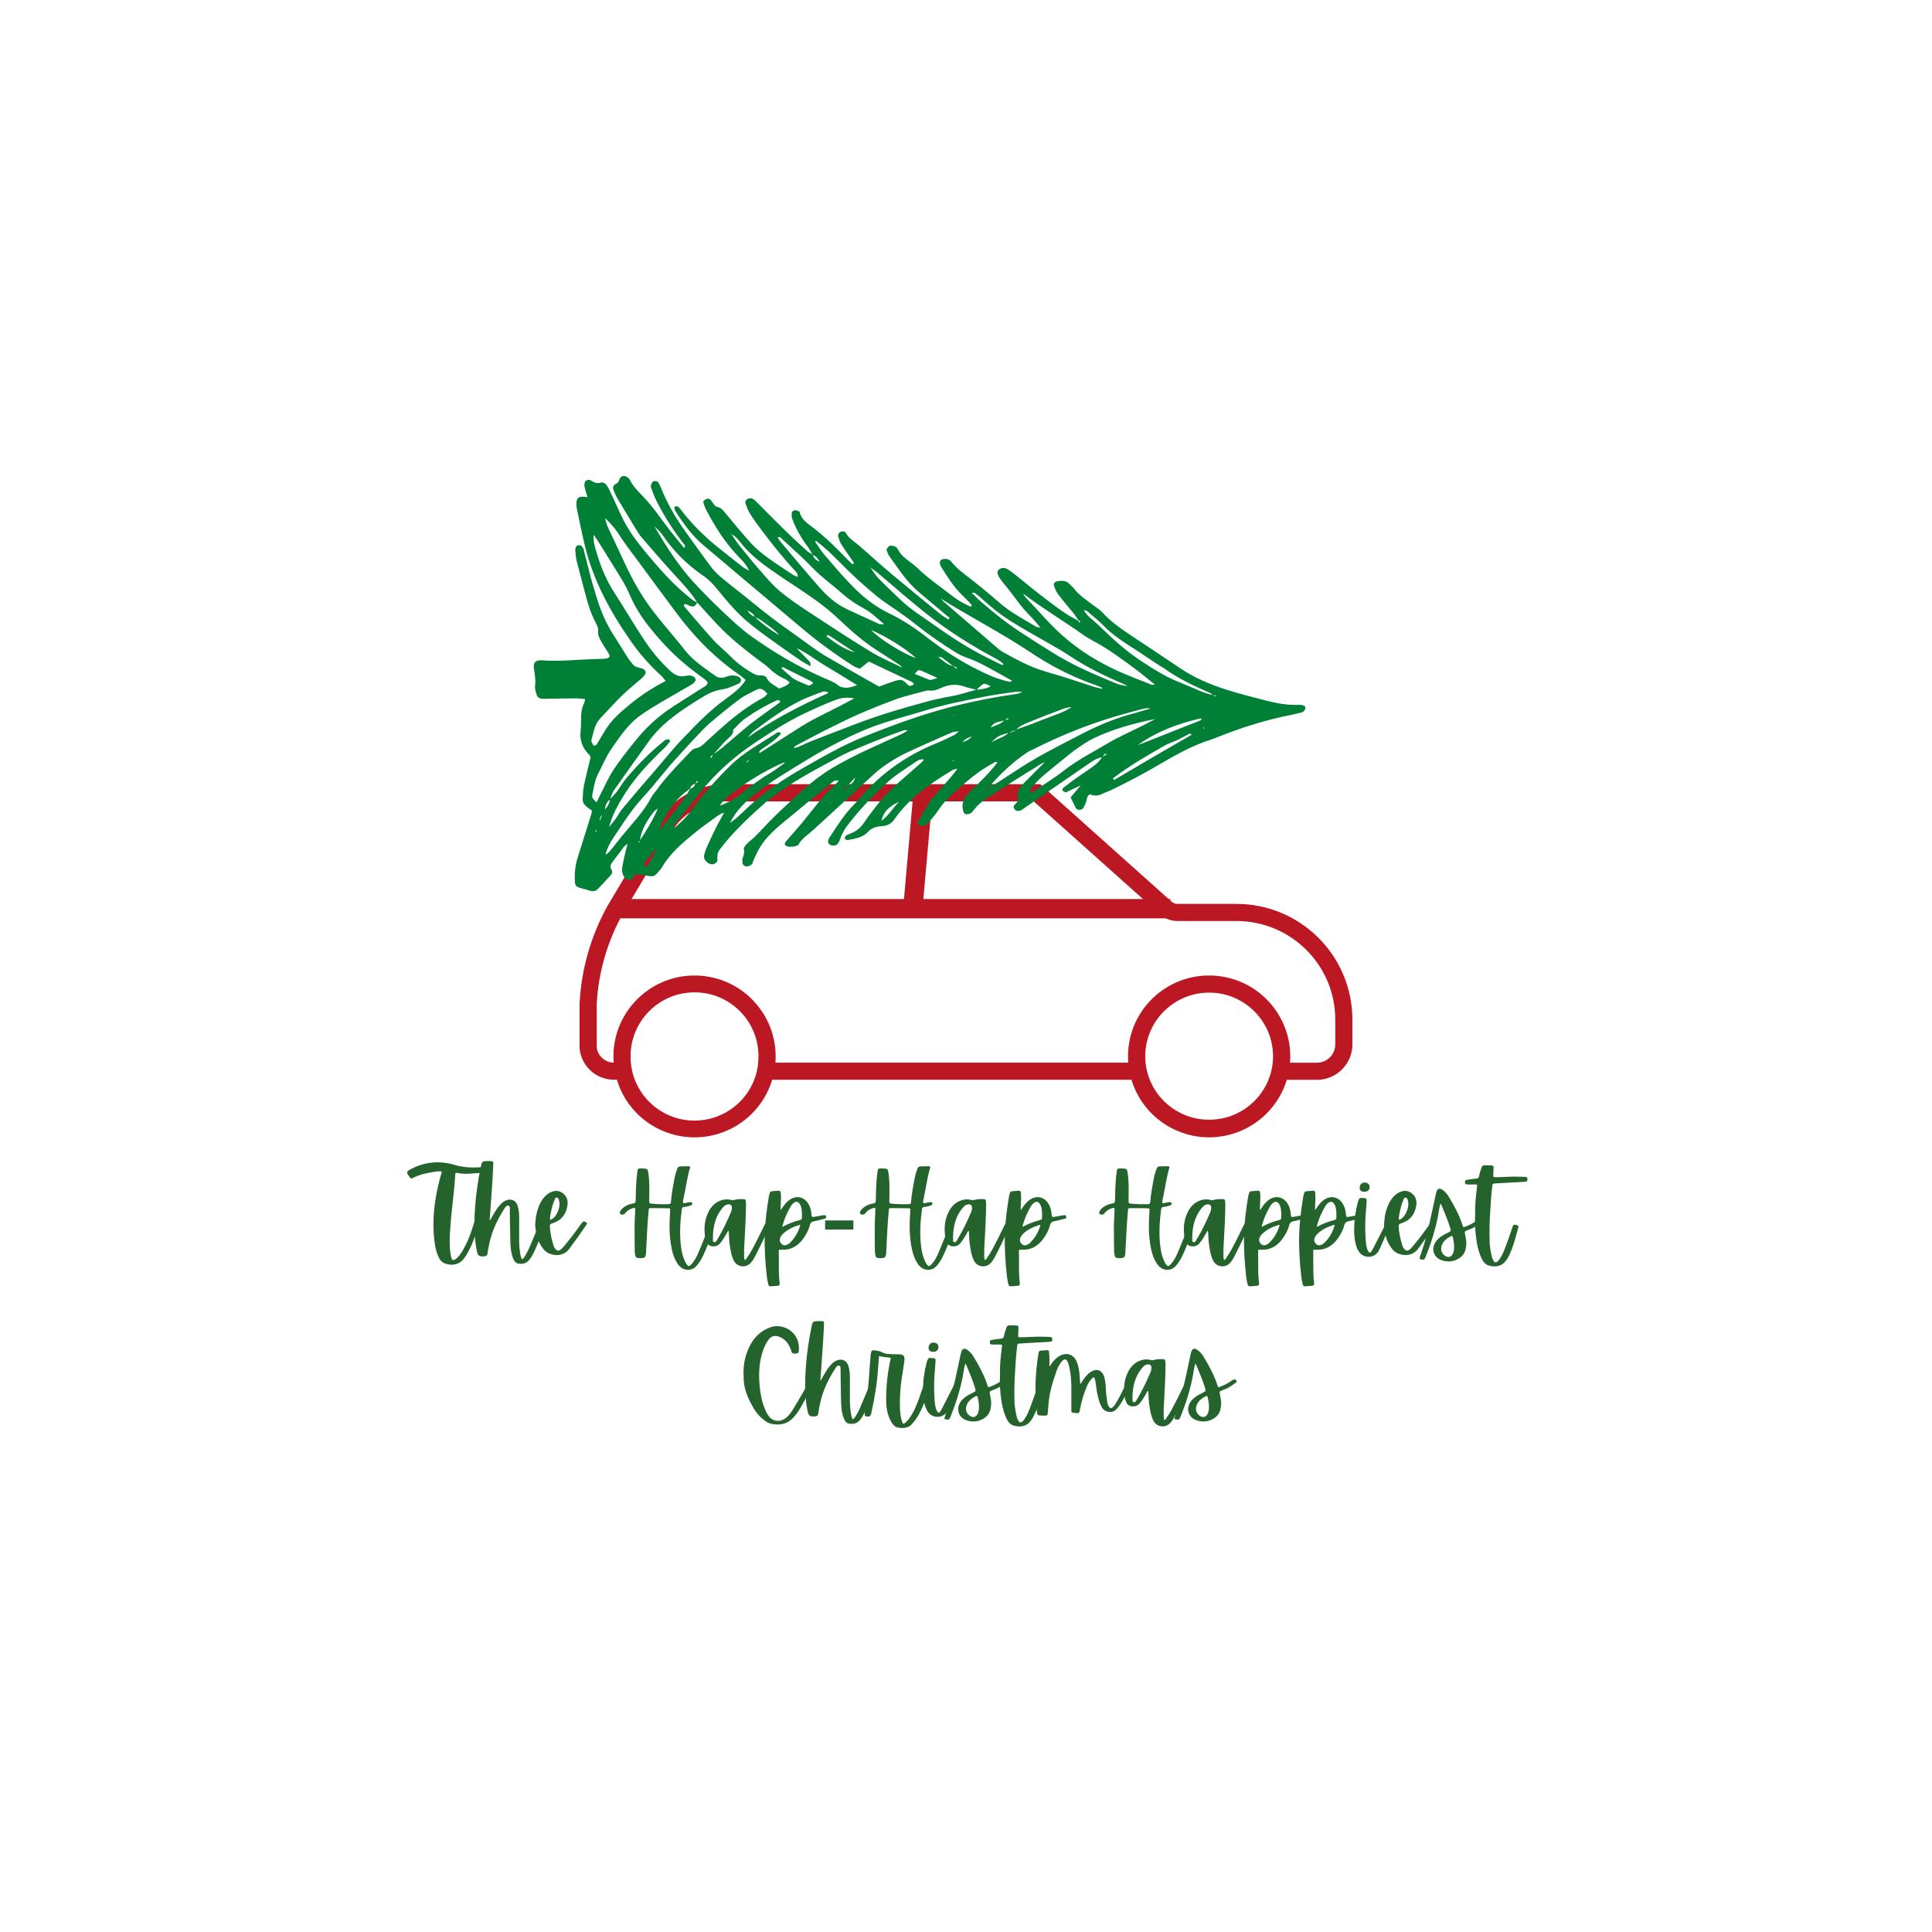 <svg xmlns="http://www.w3.org/2000/svg" xmlns:xlink="http://www.w3.org/1999/xlink" width="500" zoomAndPan="magnify" viewBox="0 0 375 375" height="500" preserveAspectRatio="xMidYMid meet" version="1.0"><defs><g/><clipPath id="8a8576d76d"><path d="M 112.5 152 L 262.5 152 L 262.5 221 L 112.5 221 Z M 112.5 152 " clip-rule="nonzero"/></clipPath><clipPath id="b03996b4d5"><path d="M 103 92 L 254 92 L 254 173 L 103 173 Z M 103 92 " clip-rule="nonzero"/></clipPath><clipPath id="9cd8600dae"><path d="M 254.914 97.328 L 251.844 178.27 L 101.953 172.586 L 105.02 91.645 Z M 254.914 97.328 " clip-rule="nonzero"/></clipPath><clipPath id="176ee427ee"><path d="M 254.914 97.328 L 251.844 178.27 L 101.953 172.586 L 105.02 91.645 Z M 254.914 97.328 " clip-rule="nonzero"/></clipPath></defs><rect x="-37.5" width="450" fill="#ffffff" y="-37.5" height="450" fill-opacity="1"/><rect x="-37.5" width="450" fill="#ffffff" y="-37.5" height="450" fill-opacity="1"/><g clip-path="url(#8a8576d76d)"><path fill="#bc1823" d="M 234.32 192.672 C 241.18 192.473 246.895 197.852 247.094 204.691 C 247.105 204.812 247.105 204.93 247.105 205.051 C 247.051 211.891 241.461 217.387 234.613 217.336 C 227.824 217.297 222.324 211.824 222.285 205.051 C 222.285 198.355 227.625 192.871 234.32 192.672 Z M 134.5 192.617 C 141.355 192.445 147.043 197.852 147.215 204.691 C 147.215 204.812 147.215 204.93 147.215 205.051 C 147.27 211.891 141.742 217.453 134.887 217.508 C 128.027 217.547 122.434 212.035 122.395 205.195 C 122.395 205.145 122.395 205.102 122.395 205.051 C 122.367 198.316 127.746 192.789 134.5 192.617 Z M 140.84 155.547 L 200.645 155.547 L 225.188 177.488 C 226.105 178.312 227.289 178.766 228.516 178.766 L 239.98 178.766 C 250.582 178.766 259.172 187.332 259.172 197.902 L 259.172 202.727 C 259.172 204.68 257.574 206.273 255.613 206.273 L 250.395 206.273 C 251.062 197.625 244.574 190.066 235.918 189.391 C 227.238 188.715 219.66 195.18 218.992 203.828 C 218.926 204.637 218.926 205.449 218.992 206.258 L 150.508 206.258 C 151.172 197.613 144.688 190.055 136.016 189.391 C 127.348 188.727 119.785 195.207 119.105 203.855 C 119.051 204.652 119.051 205.461 119.105 206.258 C 117.441 206.219 116.055 204.984 115.828 203.336 L 115.828 194.797 C 116.16 188.699 117.879 182.762 120.848 177.422 L 130.305 161.523 C 132.5 157.82 136.512 155.547 140.84 155.535 Z M 140.84 152.215 C 135.34 152.215 130.238 155.109 127.441 159.824 L 117.961 175.762 C 114.711 181.582 112.848 188.062 112.5 194.703 L 112.5 203.508 C 112.848 207.16 116.07 209.859 119.73 209.551 C 122.223 217.867 130.996 222.582 139.332 220.098 C 144.395 218.582 148.363 214.641 149.879 209.578 L 219.621 209.578 C 222.125 217.879 230.898 222.594 239.234 220.086 C 244.281 218.57 248.238 214.625 249.77 209.594 L 255.613 209.594 C 259.41 209.594 262.5 206.523 262.5 202.727 L 262.5 197.918 C 262.5 185.5 252.418 175.445 239.98 175.445 L 228.516 175.445 C 228.117 175.445 227.715 175.285 227.41 175.02 L 201.922 152.215 L 140.84 152.215 " fill-opacity="1" fill-rule="nonzero"/></g><path stroke-linecap="butt" transform="matrix(3.752, -0, 0, 3.75, 119.907, 176.377)" fill="none" stroke-linejoin="miter" d="M -0 0 L 28.584 0 " stroke="#bc1823" stroke-width="1" stroke-opacity="1" stroke-miterlimit="4"/><path stroke-linecap="butt" transform="matrix(0.326, -3.689, 3.735, 0.33, 177.275, 175.27)" fill="none" stroke-linejoin="miter" d="M -0 -0 L 6.28 0 " stroke="#bc1823" stroke-width="1" stroke-opacity="1" stroke-miterlimit="4"/><g clip-path="url(#b03996b4d5)"><g clip-path="url(#9cd8600dae)"><g clip-path="url(#176ee427ee)"><path fill="#008037" d="M 161.285 155.812 L 161.105 155.793 L 161.145 155.914 Z M 233.73 141.332 C 233.727 141.285 233.723 141.238 233.719 141.191 C 233.656 141.207 233.539 141.215 233.535 141.234 C 233.531 141.297 233.562 141.367 233.582 141.434 C 233.629 141.398 233.68 141.363 233.73 141.332 Z M 185.102 147.66 C 185.133 147.621 185.164 147.582 185.191 147.543 C 185.105 147.551 185.012 147.551 184.93 147.57 C 184.91 147.578 184.93 147.652 184.93 147.695 C 184.988 147.684 185.043 147.672 185.102 147.66 Z M 174.543 155.613 C 172.43 156.57 171.465 157.613 171.082 159.355 C 172.578 158.176 173.227 156.887 174.543 155.613 Z M 160.754 123.238 C 160.625 123.32 160.5 123.406 160.371 123.488 C 162.039 124.695 163.645 125.953 165.934 126.648 C 164.207 125.512 162.48 124.375 160.754 123.238 Z M 181.965 131.594 C 180.711 131.027 179.809 130.602 178.879 130.211 C 178.312 129.973 178.129 130.062 177.559 130.812 C 178.492 131.191 179.422 131.574 180.367 131.941 C 180.484 131.984 180.676 131.973 180.812 131.941 C 181.09 131.875 181.355 131.781 181.965 131.594 Z M 156.973 133.086 C 157.961 132.711 158.027 132.5 157.25 132.117 C 155.625 131.32 154.008 130.512 152.383 129.715 C 152.176 129.613 151.969 129.344 151.633 129.668 C 152.32 130.277 152.992 130.906 153.711 131.5 C 154.012 131.75 154.395 131.961 154.781 132.141 C 155.484 132.473 156.223 132.766 156.973 133.086 Z M 177.777 127.758 C 176.297 126.199 171.883 123.43 169.074 122.293 C 170.754 124.047 174.984 126.699 177.777 127.758 Z M 220.848 144.609 C 221.375 144.414 221.91 144.219 222.43 144.016 C 225.332 142.867 228.234 141.715 231.133 140.566 C 231.676 140.352 232.23 140.156 232.754 139.926 C 232.969 139.832 233.379 139.773 233.098 139.426 C 228.492 140.473 224.348 142.102 220.848 144.609 Z M 231.281 142.625 C 231.188 142.535 231.09 142.445 230.996 142.355 C 230.199 142.77 229.422 143.203 228.602 143.594 C 227.703 144.02 226.691 144.336 225.863 144.816 C 222.57 146.723 219.266 148.617 216.352 150.832 C 216.215 150.938 215.812 151.066 216.277 151.379 C 218.777 149.906 221.266 148.434 223.766 146.973 C 226.262 145.516 228.773 144.074 231.281 142.625 Z M 152.242 147.977 C 148.348 149.453 140.457 154.473 139.766 156.375 C 140.43 156.078 141.109 155.816 141.723 155.488 C 142.336 155.16 142.941 154.809 143.445 154.398 C 145.32 152.859 147.254 151.367 149.469 150.066 C 150.473 149.477 151.352 148.773 152.277 148.117 C 152.305 148.098 152.254 148.023 152.242 147.977 Z M 145.133 143.145 C 149.871 139.793 155.188 137.012 160.82 134.496 C 160.301 134.07 159.82 134.199 159.449 134.34 C 158.09 134.852 156.695 135.34 155.434 135.961 C 152.055 137.629 149.207 139.734 146.387 141.852 C 146.176 142.012 145.984 142.188 145.812 142.367 C 145.57 142.621 145.359 142.887 145.133 143.145 Z M 218.887 133.145 C 218.199 132.828 217.953 132.707 217.703 132.602 C 214.172 131.082 210.812 129.422 207.762 127.395 C 205.27 125.742 202.504 124.301 199.867 122.762 C 198.641 122.047 197.402 121.34 196.219 120.59 C 194.082 119.227 192.195 117.695 190.43 116.086 C 190.184 115.859 189.941 115.629 189.648 115.445 C 189.395 115.285 189.301 114.91 188.617 115.086 C 189.219 115.66 189.754 116.215 190.348 116.734 C 193.008 119.07 195.828 121.289 198.984 123.293 C 202.426 125.477 205.754 127.758 209.598 129.574 C 211.637 130.539 213.723 131.457 215.848 132.32 C 216.621 132.637 217.414 133.035 218.887 133.145 Z M 171.637 121.172 C 170.18 119.973 169.152 118.891 167.703 118.113 C 166.047 117.223 164.57 116.215 163.285 115.055 C 161.516 113.461 159.473 112.043 157.852 110.348 C 155.934 108.344 153.766 106.461 151.695 104.531 C 151.543 104.391 151.438 104.074 150.945 104.324 C 151.105 104.574 151.238 104.84 151.438 105.078 C 153.816 107.887 156.168 110.707 158.598 113.492 C 160.191 115.32 161.91 117.094 164.5 118.297 C 166.543 119.25 168.598 120.191 170.66 121.129 C 170.77 121.18 170.949 121.145 171.637 121.172 Z M 224.238 139.559 C 219.953 140.406 215.891 141.566 212.234 143.316 C 211.031 143.898 209.992 144.66 208.926 145.375 C 208.254 145.828 207.656 146.336 207.043 146.832 C 205.461 148.117 203.855 149.387 202.324 150.703 C 201.59 151.336 200.961 152.047 200.359 152.754 C 200.113 153.047 199.738 153.383 200.137 153.895 C 202.359 152.453 204.566 151.086 206.539 149.539 C 209.102 147.527 212.195 145.957 215.094 144.23 C 217.16 143 219.496 142 221.703 140.887 C 222.559 140.457 223.395 140.004 224.238 139.559 Z M 165.793 135.555 C 164.027 135.215 162.867 135.574 161.805 135.996 C 159.977 136.719 158.199 137.508 156.457 138.324 C 152.953 139.965 149.867 141.969 146.789 143.996 C 142.484 146.832 138.926 150.086 135.988 153.715 C 134.316 155.781 132.66 157.855 131.023 159.934 C 130.879 160.117 130.465 160.34 130.953 160.629 C 132.258 159.578 133.363 158.445 134.254 157.211 C 136.469 154.141 139.055 151.25 141.898 148.469 C 144.398 146.02 147.754 144.23 150.824 142.215 C 151.035 142.078 151.391 142.055 151.59 142.414 C 151.371 142.652 151.133 142.934 150.859 143.191 C 150.578 143.453 150.266 143.699 149.949 143.941 C 149.637 144.188 149.309 144.422 148.977 144.656 C 148.648 144.887 148.266 145.086 147.984 145.344 C 147.75 145.559 147.219 145.695 147.426 146.176 C 149.457 144.875 151.406 143.621 153.371 142.379 C 154.703 141.539 156.012 140.672 157.418 139.898 C 159.258 138.895 161.195 137.977 163.078 137.012 C 163.883 136.598 164.668 136.16 165.793 135.555 Z M 213.895 133.684 C 213.926 133.633 213.953 133.582 213.984 133.527 C 213.531 133.336 213.094 133.121 212.621 132.957 C 207.887 131.328 203.707 129.082 199.887 126.535 C 194.395 122.879 188.32 119.75 182.668 116.227 C 182.836 116.469 183.051 116.684 183.285 116.887 C 186.414 119.594 189.539 122.301 192.68 124.996 C 193.336 125.562 193.965 126.18 194.766 126.621 C 196.949 127.828 199.145 129.047 201.629 129.918 C 203.316 130.508 205.094 130.961 206.816 131.508 C 208.609 132.074 210.379 132.691 212.172 133.262 C 212.727 133.441 213.32 133.547 213.895 133.684 Z M 158.395 104.973 C 158.293 105.078 158.203 105.141 158.219 105.16 C 158.82 106.023 159.359 106.914 160.062 107.734 C 161.805 109.762 163.523 111.809 165.438 113.758 C 167.441 115.801 169.711 117.676 172.676 119.098 C 175.641 120.516 178.16 122.34 180.586 124.215 C 183.398 126.391 186.48 128.344 189.852 130.039 C 191.59 130.914 193.41 131.73 195.445 132.219 C 195.758 132.293 196.16 132.473 196.422 132.121 C 195.738 131.738 195.078 131.352 194.395 130.984 C 192.184 129.797 190.098 128.48 187.57 127.629 C 186.867 127.391 186.207 127.051 185.605 126.688 C 182.77 124.961 180.105 123.105 177.637 121.102 C 176.539 120.211 175.332 119.387 174.156 118.547 C 172.922 117.668 171.578 116.859 170.43 115.922 C 167.816 113.789 165.371 111.555 163.086 109.23 C 161.637 107.758 160.141 106.305 158.395 104.973 Z M 198.547 115.184 C 198.75 115.477 198.906 115.789 199.164 116.055 C 201.48 118.426 203.512 120.926 206.047 123.203 C 209.57 126.367 213.719 128.926 218.566 130.922 C 219.938 131.484 221.301 132.055 222.699 132.574 C 223.117 132.727 223.559 133.035 224.152 132.875 C 222.828 131.816 221.613 130.77 220.293 129.801 C 217.75 127.93 215.238 126.031 212.309 124.465 C 211.547 124.059 210.809 123.621 210.137 123.141 C 206.363 120.473 202.273 118.031 198.547 115.184 Z M 115.223 103.805 C 115.09 105.148 115.539 106.391 115.918 107.645 C 116.684 110.191 117.719 112.68 119.262 115.066 C 121.262 118.152 123.078 121.301 125.137 124.363 C 126.512 126.406 128.105 128.379 130.062 130.184 C 130.898 130.953 131.785 131.52 133.234 131.168 C 133.449 131.117 133.695 131.113 133.926 131.125 C 134.785 131.164 135.301 131.844 134.84 132.367 C 134.641 132.598 134.367 132.805 134.07 132.977 C 132.219 134.059 130.336 135.113 128.492 136.203 C 127.184 136.977 125.879 137.762 124.656 138.598 C 121.922 140.473 120.367 142.926 118.703 145.309 C 117.621 146.852 116.969 148.523 116.121 150.141 C 115.418 151.477 115.254 152.855 114.98 154.238 C 114.855 154.852 115.016 155.023 115.789 155.723 C 116.066 155.16 116.32 154.637 116.59 154.117 C 117.402 152.551 118.082 150.938 119.07 149.434 C 120.293 147.57 121.727 145.785 123.148 143.996 C 125.191 141.426 127.637 139.074 130.711 137.098 C 132.551 135.914 134.402 134.742 136.254 133.57 C 136.711 133.285 137.285 133.066 137.355 132.48 C 137.07 131.926 136.359 131.539 135.766 131.102 C 133.484 129.434 131.402 127.652 129.547 125.727 C 127.973 124.09 126.527 122.406 125.227 120.645 C 124.18 119.234 123.316 117.781 122.602 116.277 C 122.094 115.207 121.668 114.109 121.047 113.07 C 119.391 110.309 117.652 107.57 115.941 104.828 C 115.723 104.48 115.465 104.145 115.223 103.805 Z M 117.504 165.961 C 117.797 165.711 118.148 165.488 118.379 165.211 C 119.129 164.305 119.832 163.379 120.566 162.465 C 122.621 159.926 125.008 157.523 126.438 154.727 C 126.676 154.262 127.098 153.848 127.41 153.402 C 129.203 150.867 131.484 148.559 133.707 146.227 C 134.055 145.867 134.445 145.363 134.941 145.277 C 135.992 145.102 136.43 144.531 137 144.027 C 137.82 143.293 138.609 142.539 139.434 141.805 C 141.816 139.695 144.262 137.629 147.242 135.93 C 147.887 135.562 148.629 135.227 148.941 134.652 C 147.969 133.59 147.609 133.477 146.566 134.008 C 145.5 134.555 144.383 135.082 143.484 135.754 C 141.516 137.234 139.633 138.777 137.797 140.344 C 136.809 141.188 135.961 142.117 135.102 143.035 C 133.512 144.734 131.926 146.434 130.402 148.168 C 129.086 149.668 127.871 151.219 126.586 152.734 C 125.379 154.152 124.051 155.52 122.934 156.977 C 121.703 158.578 120.641 160.25 119.527 161.898 C 118.652 163.199 117.793 164.508 117.531 165.977 C 117.438 166.109 117.348 166.238 117.473 166.059 C 117.41 166.254 117.457 166.105 117.504 165.961 Z M 141.91 103.672 C 141.906 103.625 141.914 103.574 141.891 103.527 C 141.871 103.496 141.816 103.473 141.777 103.445 C 141.828 103.516 141.883 103.59 141.934 103.66 C 142.547 104.516 143.109 105.391 143.781 106.223 C 145.129 107.895 146.488 109.559 147.926 111.188 C 149.02 112.434 150.102 113.707 151.441 114.812 C 153.148 116.223 155.051 117.516 156.973 118.781 C 160.934 121.387 164.898 123.992 168.984 126.488 C 170.898 127.656 173.098 128.574 175.168 129.605 C 175.227 129.625 175.289 129.645 175.348 129.664 C 175.281 129.648 175.215 129.637 175.148 129.621 C 174.973 129.434 174.84 129.215 174.613 129.066 C 173.215 128.148 171.801 127.246 170.391 126.34 C 168.145 124.898 166.145 123.293 164.312 121.578 C 163.449 120.766 162.574 119.965 161.684 119.168 C 158.645 116.457 154.957 114.223 151.449 111.852 C 148.688 109.984 145.996 108.07 144.043 105.688 C 143.457 104.965 142.957 104.16 141.91 103.672 Z M 141.66 159.777 C 142.18 159.367 142.73 158.98 143.207 158.551 C 144.312 157.555 145.332 156.5 146.48 155.531 C 149.188 153.246 152.184 151.184 155.461 149.309 C 159.508 147 163.512 144.66 168.059 142.844 C 173.324 140.746 178.668 138.762 184.355 137.277 C 188.652 136.156 193.055 135.297 197.547 134.652 C 197.754 134.621 197.93 134.5 198.461 134.277 C 197.715 134.285 197.336 134.246 196.98 134.301 C 194.934 134.605 192.863 134.859 190.855 135.266 C 187.129 136.012 183.387 136.738 179.82 137.836 C 176.91 138.73 173.914 139.5 171.055 140.469 C 168.895 141.195 166.816 142.074 164.832 143.023 C 161.949 144.406 159.184 145.906 156.535 147.535 C 153.312 149.52 150.031 151.434 147.121 153.676 C 144.773 155.484 142.777 157.41 141.68 159.789 C 141.652 159.82 141.629 159.855 141.605 159.887 C 141.625 159.848 141.641 159.812 141.66 159.777 Z M 189.551 133.883 C 188.738 133.672 187.891 133.52 187.125 133.242 C 185.531 132.664 184.027 132.93 182.711 133.504 C 181.949 133.836 181.332 134.145 180.402 134.027 C 180.113 133.992 179.781 134.062 179.5 134.137 C 177.555 134.676 175.539 135.113 173.699 135.797 C 169.797 137.242 165.988 138.816 162.402 140.645 C 161.586 141.062 160.738 141.445 159.926 141.863 C 158.055 142.832 156.199 143.812 154.348 144.793 C 154.25 144.844 154.23 144.973 154.094 145.203 C 154.492 145.094 154.777 145.051 155.016 144.949 C 155.875 144.582 156.691 144.164 157.574 143.824 C 163.07 141.707 168.477 139.457 174.285 137.773 C 177.645 136.797 180.969 135.77 184.535 135.16 C 186.25 134.867 187.867 134.305 189.527 133.863 C 190.516 133.812 191.449 133.668 192.285 133.215 C 191.156 132.609 191.055 132.59 190.531 132.992 C 190.172 133.27 189.875 133.586 189.551 133.883 Z M 192.105 152.559 C 193.309 152.242 194.125 151.559 195.047 150.977 C 197.129 149.66 199.133 148.273 201.309 147.043 C 204.156 145.434 207.117 143.93 210.059 142.41 C 213.199 140.793 216.508 139.383 220.18 138.441 C 220.688 138.309 221.176 138.141 221.676 137.996 C 222.219 137.836 222.77 137.688 223.312 137.535 C 222.383 137.348 221.637 137.641 220.871 137.844 C 217.891 138.625 214.961 139.469 212.113 140.48 C 207.805 142.008 203.75 143.812 199.828 145.785 C 199.699 145.848 199.57 145.906 199.457 145.984 C 196.574 147.922 194.199 150.16 192.137 152.578 C 191.965 152.676 191.789 152.77 191.621 152.875 C 191.57 152.906 191.559 152.969 191.527 153.016 C 191.641 153.012 191.824 153.035 191.855 152.996 C 191.969 152.863 192.027 152.707 192.105 152.559 Z M 168.867 110.102 C 168.859 110.047 168.867 109.988 168.84 109.945 C 168.816 109.91 168.746 109.895 168.691 109.871 C 168.758 109.941 168.828 110.016 168.895 110.086 C 169.449 110.836 169.906 111.629 170.578 112.324 C 171.977 113.77 173.48 115.164 174.957 116.57 C 176.781 118.301 179.059 119.719 181.199 121.234 C 184.473 123.551 187.84 125.781 191.621 127.66 C 192.527 128.113 193.438 128.562 194.352 129.012 C 194.414 129.043 194.5 129.07 194.57 129.062 C 194.629 129.059 194.672 128.996 194.789 128.914 C 194.105 128.215 193.117 127.738 192.188 127.234 C 188.016 124.965 184.129 122.453 180.574 119.711 C 176.965 116.93 173.648 113.945 170.191 111.059 C 169.785 110.719 169.312 110.418 168.867 110.102 Z M 235.457 134.934 C 235.582 134.996 235.703 135.062 235.836 135.113 C 235.895 135.137 235.98 135.129 236.055 135.133 C 235.996 135.074 235.953 134.977 235.879 134.961 C 235.742 134.934 235.586 134.953 235.434 134.957 C 235.227 134.789 235.055 134.574 234.797 134.465 C 231.613 133.098 228.555 131.613 225.918 129.703 C 225.641 129.5 225.301 129.344 225.012 129.156 C 223.965 128.469 222.922 127.773 221.883 127.082 C 221.48 126.812 221.094 126.531 220.68 126.273 C 218.312 124.77 215.949 123.273 214.133 121.383 C 213.375 120.59 212.477 119.863 211.602 119.133 C 211.281 118.867 211.043 118.473 210.359 118.43 C 210.953 119.586 212.184 120.336 213.113 121.238 C 215.699 123.742 218.312 126.223 221.555 128.34 C 223.84 129.832 226.109 131.305 228.824 132.383 C 230.41 133.012 231.934 133.719 233.512 134.352 C 234.121 134.598 234.809 134.742 235.457 134.934 Z M 138.414 146.465 C 139.051 145.988 139.723 145.539 140.32 145.039 C 142.121 143.531 143.836 141.965 145.699 140.496 C 147.457 139.109 149.359 137.816 151.184 136.477 C 151.387 136.324 151.59 136.129 151.234 135.922 C 151.078 135.926 150.895 135.891 150.781 135.941 C 148.492 136.973 146.414 138.199 144.508 139.566 C 143.648 140.18 143.023 140.969 142.293 141.676 C 142.441 142.57 141.574 143.078 140.941 143.699 C 140.039 144.59 139.27 145.551 138.441 146.48 C 138.27 146.59 138.086 146.688 137.938 146.809 C 137.891 146.848 137.945 146.945 137.973 147.234 C 138.191 146.852 138.305 146.656 138.414 146.465 Z M 124.176 163.168 C 125.535 161.137 126.785 159.066 127.711 156.898 C 127.758 156.871 127.809 156.848 127.844 156.812 C 127.871 156.789 127.875 156.754 127.887 156.723 C 127.836 156.789 127.785 156.852 127.734 156.914 C 127.473 157.109 127.141 157.273 126.957 157.5 C 125.551 159.262 124.461 161.113 124.203 163.188 C 124.117 163.262 124.023 163.332 123.949 163.414 C 123.914 163.449 123.918 163.508 123.902 163.555 C 123.973 163.523 124.086 163.504 124.109 163.461 C 124.156 163.371 124.156 163.27 124.176 163.168 Z M 146.465 119.734 C 146.348 119.125 145.711 118.809 145.078 118.496 C 145.375 119.008 145.797 119.445 146.488 119.723 C 147.887 121.051 149.48 122.242 151.27 123.301 C 150.367 122.168 148.973 121.355 147.766 120.422 C 147.406 120.145 146.902 119.961 146.465 119.734 Z M 127.438 164.684 C 126.652 165.574 125.84 166.449 125.109 167.363 C 124.918 167.602 124.727 168.004 125.547 168.219 C 126.297 167.07 126.98 165.91 127.418 164.668 C 127.449 164.633 127.484 164.594 127.516 164.559 C 127.488 164.598 127.461 164.641 127.438 164.684 Z M 195.797 142.238 C 193.879 142.766 193.609 142.906 192.387 144.109 C 193.715 143.312 195.02 143.035 195.777 142.219 C 196.387 142.164 196.855 141.941 197.23 141.602 C 198.262 141.234 199.305 140.883 200.324 140.5 C 201.758 139.961 203.156 139.383 204.594 138.852 C 205.797 138.406 207 137.969 207.965 137.246 C 207.414 137.289 206.902 137.387 206.445 137.559 C 204.266 138.387 202.066 139.195 199.941 140.086 C 198.961 140.496 197.91 140.895 197.25 141.617 C 196.766 141.824 196.281 142.031 195.797 142.238 Z M 185.039 129.301 C 185.184 129.43 185.32 129.562 185.473 129.688 C 185.52 129.727 185.609 129.734 185.68 129.758 C 185.672 129.672 185.707 129.539 185.648 129.512 C 185.457 129.426 185.23 129.375 185.02 129.312 C 184.277 128.734 183.535 128.152 182.781 127.582 C 182.707 127.531 182.523 127.551 182.113 127.512 C 183.113 128.254 183.77 129.02 185.039 129.301 Z M 194.953 139.84 C 192.945 140.309 192.945 140.309 192.242 141.219 C 193.309 140.785 194.324 140.512 194.93 139.816 C 195.211 139.734 195.492 139.648 195.773 139.562 C 195.715 139.5 195.66 139.438 195.602 139.375 C 195.387 139.531 195.168 139.684 194.953 139.84 Z M 164.441 152.523 C 165.121 152.258 165.734 151.957 165.973 150.941 C 165.277 151.688 164.875 152.117 164.473 152.547 C 163.98 152.828 163.98 152.828 163.949 153.5 C 164.219 152.965 164.328 152.746 164.441 152.523 Z M 188.734 142.984 C 187.945 143.074 187.422 143.422 186.773 144.051 C 187.805 143.781 188.23 143.348 188.711 142.961 C 188.77 142.957 188.832 142.957 188.887 142.945 C 188.926 142.934 188.953 142.902 188.988 142.875 C 188.902 142.914 188.82 142.949 188.734 142.984 Z M 134.918 152.082 C 135.094 151.992 135.289 151.918 135.445 151.809 C 135.488 151.781 135.422 151.664 135.402 151.586 C 135.34 151.613 135.254 151.629 135.223 151.672 C 135.117 151.809 135.035 151.957 134.945 152.102 C 134.375 152.289 134.055 152.617 133.941 153.059 C 133.336 153.551 132.691 154.012 132.145 154.531 C 130.094 156.477 128.91 158.73 127.914 161.055 C 128.301 160.773 128.605 160.465 128.863 160.133 C 130.105 158.539 131.363 156.953 132.559 155.344 C 133.098 154.617 133.504 153.84 133.973 153.082 C 134.566 152.891 134.883 152.559 134.918 152.082 Z M 145.422 147.426 C 145.242 147.57 145.059 147.715 144.875 147.855 C 144.945 147.891 145.016 147.926 145.082 147.961 C 145.191 147.777 145.297 147.594 145.406 147.41 C 145.582 147.355 145.758 147.305 145.504 147.379 C 145.719 147.258 145.57 147.344 145.422 147.426 Z M 115.82 160.824 C 115.996 160.379 116.168 159.934 116.344 159.488 C 116.52 159.051 116.699 158.613 116.875 158.176 C 117.047 157.84 117.215 157.508 117.383 157.176 C 117.934 156.57 118.32 155.914 118.387 155.176 C 118.84 154.668 119.336 154.176 119.734 153.648 C 120.43 152.719 120.973 151.727 121.746 150.836 C 123.828 148.438 126.055 146.109 128.684 143.996 C 128.836 143.875 128.945 143.699 129.137 143.629 C 129.367 143.543 129.664 143.539 129.93 143.504 C 129.965 143.66 130.094 143.855 130.012 143.969 C 129.688 144.402 129.34 144.84 128.926 145.23 C 126.016 147.965 123.352 150.82 121.348 153.965 C 119.996 156.086 118.797 158.262 118.203 160.59 C 118.176 160.633 118.152 160.676 118.125 160.719 C 118.145 160.672 118.164 160.625 118.184 160.574 C 118.641 160.004 119.129 159.445 119.551 158.859 C 119.941 158.32 120.195 157.723 120.625 157.203 C 122.453 155.012 124.285 152.82 126.184 150.66 C 128.703 147.801 130.969 144.82 133.77 142.094 C 133.863 142.004 133.926 141.902 134.016 141.809 C 136.035 139.707 138.148 137.656 140.641 135.824 C 142.195 134.684 143.793 133.555 144.734 131.988 C 144.398 131.707 144.078 131.383 143.684 131.109 C 138.594 127.613 134.672 123.496 131.363 119.066 C 128.855 115.715 126.379 112.348 123.902 108.984 C 122.645 107.277 121.32 105.594 120.207 103.844 C 119.516 102.754 118.723 101.746 117.438 100.57 C 117.652 101.672 118.035 102.445 118.41 103.23 C 119.504 105.535 120.57 107.848 121.66 110.156 C 122.648 112.246 123.773 114.297 125.102 116.301 C 127.383 119.746 130.363 122.902 132.953 126.223 C 134.484 128.18 136.762 129.695 138.957 131.254 C 139.395 131.562 139.938 131.617 140.484 131.5 C 140.93 131.402 141.328 131.199 141.773 131.133 C 142.129 131.078 142.547 131.117 142.902 131.195 C 143.363 131.297 143.738 131.523 143.805 131.906 C 143.871 132.277 143.664 132.594 143.242 132.762 C 142.301 133.137 141.371 133.625 140.348 133.777 C 138.742 134.012 137.496 134.598 136.32 135.328 C 135.562 135.797 134.793 136.262 134.051 136.746 C 130.945 138.762 128.082 140.934 126.121 143.637 C 123.762 146.891 121.434 150.16 119.141 153.441 C 118.77 153.977 118.652 154.605 118.414 155.191 C 117.613 155.727 117.516 156.457 117.395 157.184 C 117.23 157.516 117.062 157.852 116.895 158.184 C 116.391 158.551 116.422 159.039 116.371 159.508 C 116.195 159.949 116.02 160.395 115.848 160.836 C 115.75 161.039 115.648 161.242 115.551 161.441 C 115.613 161.453 115.668 161.465 115.727 161.477 C 115.762 161.258 115.789 161.039 115.82 160.824 Z M 185.133 138.77 C 185.047 138.824 184.961 138.883 184.875 138.941 C 184.973 138.895 185.066 138.844 185.16 138.793 C 185.473 138.688 185.789 138.582 186.102 138.477 C 186.105 138.48 186.113 138.488 186.117 138.492 C 185.789 138.586 185.461 138.676 185.133 138.77 Z M 126.555 101.367 C 126.699 101.605 126.844 101.844 126.988 102.078 C 127.605 103.121 128.191 104.172 128.844 105.203 C 130.516 107.84 132.301 110.441 134.508 112.871 C 136.324 114.863 138.258 116.809 140.266 118.707 C 142.035 120.375 143.82 122.066 145.879 123.539 C 150.145 126.59 154.762 129.352 159.922 131.594 C 160.93 132.031 161.992 132.41 162.781 133.09 C 163.004 133.285 163.438 133.398 163.801 133.453 C 164.527 133.562 165.16 133.418 166.359 132.988 C 164.422 131.797 162.531 130.594 160.574 129.449 C 158.586 128.285 156.871 126.891 154.727 125.84 C 154.848 126.117 155.094 126.316 155.309 126.531 C 155.949 127.176 156.602 127.816 157.199 128.484 C 157.332 128.633 157.266 128.867 157.328 129.324 C 156.504 128.848 155.934 128.559 155.43 128.219 C 153.938 127.203 152.453 126.184 151.004 125.137 C 149.223 123.852 147.422 122.574 145.734 121.227 C 143.125 119.145 141.152 116.738 139.191 114.336 C 138.43 113.398 137.609 112.508 136.504 111.754 C 133.129 109.461 130.578 106.75 128.543 103.766 C 128.133 103.168 127.496 102.648 126.965 102.094 C 126.82 101.855 126.68 101.617 126.535 101.379 C 126.387 101.148 126.238 100.918 126.09 100.688 C 126.055 100.648 126.016 100.605 125.977 100.57 C 126.023 100.602 126.066 100.637 126.113 100.672 C 126.262 100.906 126.406 101.137 126.555 101.367 Z M 182.703 141.387 C 182.758 141.379 182.82 141.375 182.871 141.355 C 182.91 141.34 182.934 141.309 182.965 141.281 C 182.883 141.324 182.801 141.363 182.719 141.402 C 182.66 141.438 182.602 141.469 182.543 141.5 C 182.598 141.465 182.648 141.426 182.703 141.387 Z M 162.492 154.477 C 162.531 154.434 162.57 154.387 162.613 154.344 C 162.578 154.391 162.547 154.441 162.512 154.492 C 162.469 154.523 162.414 154.551 162.379 154.586 C 162.352 154.613 162.348 154.648 162.332 154.684 C 162.387 154.613 162.438 154.547 162.492 154.477 Z M 121.848 163.797 C 121.023 164.188 120.785 164.871 120.316 165.438 C 119.844 166.012 119.406 166.602 118.973 167.191 C 118.602 167.688 118.262 168.18 118.676 168.781 C 118.945 169.172 118.809 169.566 118.504 169.902 C 117.664 170.832 116.824 171.762 115.926 172.66 C 115.59 172.996 115.035 173.066 114.449 172.879 C 113.957 172.719 113.457 172.562 112.945 172.438 C 111.91 172.188 111.621 171.961 111.578 171.082 C 111.504 169.559 111.629 168.043 112.098 166.559 C 112.988 163.723 113.883 160.883 114.77 158.047 C 114.836 157.832 114.852 157.609 114.898 157.332 C 114.574 157.102 114.227 156.875 113.914 156.625 C 113.367 156.184 113.055 155.672 113.098 155.078 C 113.16 154.234 113.156 153.383 113.328 152.555 C 113.719 150.672 114.203 148.805 114.629 147.023 C 114.543 146.812 114.535 146.684 114.449 146.598 C 113.008 145.203 112.5 143.652 112.691 141.957 C 112.785 141.121 112.781 140.27 112.781 139.426 C 112.781 138.406 112.922 137.406 113.387 136.445 C 113.48 136.242 113.492 136.02 113.57 135.684 C 112.883 135.633 112.285 135.547 111.691 135.551 C 109.672 135.562 107.652 135.602 105.637 135.641 C 104.781 135.656 104.324 135.438 104.152 134.812 C 104 134.258 103.781 133.684 103.855 133.141 C 104.016 131.949 103.785 130.785 103.617 129.613 C 103.586 129.391 103.605 129.16 103.656 128.941 C 103.77 128.43 104.195 128.176 104.934 128.16 C 105.012 128.156 105.09 128.156 105.168 128.164 C 108.453 128.422 111.691 128.051 114.945 127.938 C 115.645 127.914 116.344 127.898 117.043 127.875 C 118.305 127.836 118.578 127.523 118.07 126.719 C 117.613 125.996 117.141 125.277 116.715 124.547 C 116.32 123.867 116.004 123.199 116.102 122.418 C 116.168 121.895 115.859 121.309 115.586 120.785 C 114.633 118.973 114.078 117.098 113.594 115.203 C 113.055 113.094 112.453 110.988 111.93 108.879 C 111.754 108.156 111.719 107.422 111.664 106.691 C 111.648 106.477 111.762 106.254 111.855 106.047 C 111.965 105.812 112.66 105.75 112.848 105.957 C 113.016 106.145 113.203 106.344 113.258 106.555 C 113.844 108.773 114.352 111 114.984 113.211 C 115.953 116.59 116.957 119.965 119.012 123.137 C 119.977 124.629 120.875 126.141 121.832 127.637 C 122.129 128.098 122.516 128.531 122.859 128.98 C 123.195 129.422 123.777 129.531 124.391 129.684 C 125.289 129.906 125.539 130.445 125.117 131.027 C 124.941 131.273 124.719 131.508 124.477 131.719 C 123.262 132.789 121.961 133.809 120.824 134.918 C 119.316 136.391 117.934 137.93 116.504 139.445 C 115.332 140.688 115.223 142.184 114.805 143.598 C 114.703 143.934 115.027 144.34 115.148 144.691 C 115.793 144.762 115.844 144.449 115.988 144.215 C 116.781 142.945 117.449 141.625 118.391 140.422 C 119.219 139.367 120.281 138.395 121.367 137.465 C 123.641 135.512 126.164 133.73 129.199 132.184 C 128.918 131.84 128.707 131.484 128.387 131.195 C 126.164 129.184 124.258 127.008 122.652 124.738 C 118.41 118.742 115.086 112.504 113.512 105.871 C 112.945 103.477 112.457 101.074 111.957 98.676 C 111.875 98.289 111.863 97.887 111.902 97.496 C 112.008 96.457 112.453 96.266 114.082 96.496 C 114.094 96.543 114.098 96.59 114.129 96.633 C 114.148 96.664 114.203 96.684 114.242 96.707 C 114.18 96.641 114.117 96.578 114.055 96.512 C 113.855 95.852 113.621 95.199 113.473 94.531 C 113.402 94.215 113.426 93.867 113.531 93.555 C 113.645 93.211 114.289 93.031 114.66 93.238 C 115.277 93.586 115.797 93.98 116.688 93.641 C 116.863 93.574 117.453 93.82 117.617 94.02 C 117.973 94.449 118.207 94.941 118.434 95.418 C 119.191 97.027 119.918 98.641 120.668 100.25 C 122.129 103.387 124.453 106.23 126.863 109.027 C 128.859 111.336 130.93 113.625 133.465 115.668 C 134.047 116.137 134.531 116.652 135.355 116.918 C 134.809 117.82 134.695 117.867 133.742 117.551 C 133.426 117.445 133.207 117.094 132.711 117.348 C 132.766 117.496 132.773 117.672 132.887 117.805 C 134.754 119.977 136.582 122.168 138.531 124.301 C 139.52 125.391 140.785 126.348 141.812 127.422 C 142.902 128.555 144.199 129.531 145.648 130.414 C 146.254 130.785 146.832 131.152 147.715 131.102 C 148.207 131.074 148.688 131.266 148.836 131.617 C 149.242 132.551 150.348 133.004 151.211 133.645 C 152.07 133.34 152.816 133.082 153.289 132.453 C 152.969 132.219 152.738 131.984 152.43 131.84 C 151.074 131.223 149.977 130.426 149.047 129.488 C 148.773 129.211 148.41 128.984 148.082 128.738 C 145.297 126.645 142.531 124.531 140.172 122.18 C 138.469 120.477 136.934 118.684 135.324 116.934 C 134.133 115.004 132.484 113.27 130.871 111.512 C 128.695 109.137 126.617 106.719 124.535 104.305 C 124.035 103.727 123.672 103.09 123.289 102.469 C 122.176 100.652 121.078 98.828 119.992 97.004 C 119.711 96.535 119.48 96.051 119.262 95.566 C 118.965 94.906 118.707 94.285 119.766 93.785 C 120.133 93.609 120.156 93.086 120.383 92.734 C 120.637 92.348 121.352 92.285 121.746 92.609 C 121.953 92.777 122.172 92.961 122.27 93.164 C 122.797 94.25 123.672 95.195 124.586 96.125 C 126.699 98.266 128.238 100.641 130.004 102.922 C 130.879 104.059 131.816 105.168 132.777 106.355 C 133.215 105.949 132.832 105.719 132.68 105.52 C 130.641 102.883 128.895 100.148 127.465 97.316 C 127.012 96.414 126.66 95.48 126.359 94.547 C 126.266 94.254 126.438 93.895 126.609 93.605 C 126.801 93.281 127.547 93.301 127.754 93.621 C 127.953 93.926 128.121 94.246 128.25 94.57 C 129.438 97.578 131.082 100.461 133.094 103.246 C 134.766 105.562 136.398 107.895 138.137 110.188 C 138.734 110.973 139.535 111.699 140.359 112.379 C 142.172 113.883 144.09 115.32 145.91 116.824 C 148.301 118.797 150.785 120.707 153.387 122.535 C 154.859 123.566 156.277 124.637 157.746 125.676 C 158.59 126.273 159.445 126.871 160.359 127.406 C 162.75 128.809 165.172 130.176 167.586 131.551 C 168.57 132.113 169.566 132.664 170.629 133.262 C 171.578 132.918 172.527 132.551 173.508 132.238 C 174.938 131.781 175.176 131.855 176.156 132.871 C 176.242 132.957 176.367 133.027 176.523 133.141 C 176.684 133.109 176.914 133.09 177.102 133.02 C 177.215 132.977 177.266 132.852 177.375 132.73 C 177.25 132.609 177.152 132.438 176.977 132.352 C 174.227 131.039 171.461 129.738 168.645 128.406 C 168.066 128.863 167.512 129.301 166.879 129.801 C 166.457 129.629 166.016 129.512 165.688 129.301 C 162.141 127.031 158.809 124.609 155.727 122.008 C 151.777 118.672 147.816 115.344 143.863 112.012 C 141.453 109.98 139.055 107.934 136.633 105.91 C 134.281 103.941 132.695 101.656 131.176 99.344 C 131.016 99.098 130.945 98.816 130.883 98.543 C 130.863 98.461 130.996 98.32 131.109 98.281 C 131.223 98.238 131.457 98.25 131.539 98.309 C 131.754 98.465 131.945 98.648 132.09 98.84 C 134.094 101.504 136.52 103.953 139.32 106.215 C 140.895 107.488 142.504 108.742 144.113 109.996 C 144.477 110.277 144.895 110.527 145.398 110.73 C 145.012 109.871 144.395 109.113 143.676 108.387 C 140.809 105.488 138.812 102.281 137.078 98.984 C 136.855 98.562 136.703 98.117 136.562 97.68 C 136.508 97.523 136.5 97.312 136.609 97.195 C 136.762 97.023 137.02 96.867 137.281 96.805 C 137.441 96.762 137.777 96.863 137.891 96.973 C 138.121 97.199 138.23 97.484 138.434 97.727 C 138.625 97.957 138.828 98.293 139.109 98.355 C 139.977 98.543 140.316 99.02 140.73 99.516 C 142.391 101.512 144.031 103.527 145.809 105.473 C 146.715 106.461 147.82 107.379 148.977 108.227 C 150.574 109.402 152.301 110.488 153.98 111.605 C 154.191 111.746 154.469 111.832 154.812 111.984 C 154.938 111.383 154.531 111.016 154.199 110.66 C 151.875 108.148 149.805 105.531 147.812 102.883 C 147.023 101.836 146.254 100.773 145.57 99.691 C 145.18 99.078 144.941 98.41 144.711 97.754 C 144.562 97.344 144.746 96.969 145.312 96.766 C 145.746 96.609 146.203 96.777 146.652 97.23 C 148.539 99.125 150.406 101.035 152.328 102.91 C 153.73 104.285 155.203 105.625 156.672 106.965 C 156.957 107.227 157.371 107.41 157.727 107.633 C 157.91 108.234 158.289 108.738 159.094 109.027 C 159.094 109.078 159.082 109.137 159.105 109.184 C 159.121 109.219 159.188 109.242 159.23 109.27 C 159.172 109.195 159.117 109.121 159.062 109.043 C 158.84 108.465 158.402 107.992 157.711 107.641 C 157.402 107.125 157.148 106.59 156.773 106.102 C 155.484 104.398 154.477 102.617 153.793 100.754 C 153.637 100.328 153.637 99.863 153.691 99.426 C 153.715 99.27 154.078 99.055 154.328 99.027 C 154.566 99 154.859 99.176 155.121 99.277 C 155.18 99.297 155.23 99.367 155.238 99.418 C 155.41 100.637 156.555 101.469 157.633 102.281 C 160.27 104.266 162.461 106.492 164.633 108.734 C 164.895 109.008 165.18 109.27 165.453 109.535 C 165.949 109.312 165.652 109.102 165.539 108.934 C 164.816 107.863 164.027 106.812 163.344 105.73 C 163.023 105.219 162.848 104.656 162.684 104.105 C 162.625 103.91 162.734 103.664 162.852 103.473 C 163.105 103.066 163.977 103.012 164.164 103.406 C 164.641 104.426 165.766 105.062 166.672 105.84 C 168.758 107.621 170.734 109.473 172.844 111.242 C 176.035 113.922 179.289 116.562 182.539 119.207 C 183.004 119.586 183.57 119.898 184.121 120.262 C 184.527 119.883 184.051 119.727 183.852 119.559 C 182.066 118.039 180.258 116.531 178.453 115.023 C 175.945 112.926 174.418 110.414 172.652 108.008 C 172.434 107.707 172.316 107.371 172.184 107.047 C 172.121 106.887 172.043 106.684 172.125 106.551 C 172.27 106.312 172.469 106.004 172.754 105.926 C 173.031 105.852 173.496 105.977 173.789 106.113 C 174.027 106.223 174.191 106.465 174.297 106.672 C 174.801 107.66 175.73 108.426 176.742 109.156 C 177.242 109.52 177.723 109.906 178.145 110.316 C 180.168 112.297 182.672 113.969 184.961 115.77 C 185.973 116.566 187.18 117.195 188.426 117.773 C 188.758 117.48 188.5 117.293 188.336 117.117 C 187.848 116.602 187.352 116.086 186.828 115.586 C 185.047 113.891 183.906 111.949 182.684 110.043 C 182.551 109.844 182.48 109.613 182.441 109.391 C 182.379 109.039 182.473 108.703 182.98 108.551 C 183.438 108.414 183.902 108.461 184.293 108.707 C 184.465 108.816 184.602 108.965 184.719 109.109 C 185.664 110.312 186.996 111.277 188.289 112.281 C 190.328 113.867 192.293 115.504 194.211 117.168 C 196.203 118.895 198.711 120.191 201.062 121.621 C 201.219 121.715 201.477 121.723 201.973 121.84 C 201.23 120.988 200.676 120.266 200.004 119.605 C 198.172 117.805 196.895 115.781 195.336 113.867 C 194.938 113.379 194.508 112.898 194.16 112.391 C 193.918 112.039 193.711 111.66 193.629 111.277 C 193.539 110.867 193.785 110.504 194.336 110.312 C 194.816 110.145 195.246 110.27 195.621 110.512 C 196.027 110.781 196.438 111.055 196.805 111.352 C 198.871 112.996 200.867 114.695 203.004 116.293 C 204.965 117.762 206.871 119.293 209.246 120.445 C 209.301 120.539 209.348 120.641 209.418 120.734 C 209.449 120.777 209.527 120.801 209.586 120.832 C 209.609 120.754 209.688 120.652 209.648 120.602 C 209.582 120.52 209.438 120.465 209.324 120.395 C 209.051 119.992 208.805 119.574 208.492 119.188 C 207.465 117.906 206.367 116.656 205.387 115.359 C 204.984 114.82 204.746 114.203 204.566 113.605 C 204.422 113.125 204.938 112.797 205.664 112.75 C 206.41 112.703 207.055 112.789 207.508 113.301 C 207.762 113.586 208.133 113.824 208.352 114.121 C 209.285 115.402 210.746 116.371 212.098 117.402 C 212.746 117.898 213.512 118.348 214.012 118.91 C 215.613 120.707 217.742 122.145 219.887 123.578 C 222.957 125.625 226.062 127.652 229.105 129.723 C 231.73 131.504 234.758 132.82 238.008 133.855 C 240.453 134.629 242.977 135.273 245.492 135.918 C 247.641 136.469 249.832 136.926 252.141 136.805 C 252.297 136.797 252.457 136.809 252.609 136.828 C 253.031 136.883 253.387 137.062 253.383 137.371 C 253.379 137.621 253.203 137.891 253.012 138.109 C 252.91 138.23 252.633 138.289 252.418 138.344 C 251.836 138.488 251.25 138.637 250.652 138.754 C 245.77 139.711 241.184 141.16 236.773 142.898 C 236.23 143.109 235.703 143.348 235.141 143.527 C 231.414 144.699 228.27 146.492 225.156 148.312 C 222.043 150.133 218.824 151.852 215.477 153.445 C 214.961 153.688 214.383 153.863 213.879 154.117 C 213.105 154.5 212.324 154.531 211.57 154.148 C 210.887 154.578 210.988 155.117 210.828 155.594 C 210.664 156.074 210.441 156.555 210.141 156.996 C 210.051 157.129 209.602 157.184 209.32 157.172 C 209.148 157.164 208.902 156.988 208.828 156.852 C 208.496 156.234 208.207 155.605 207.805 154.773 C 208.293 154.188 208.914 153.449 209.773 152.422 C 208.543 153.016 207.691 153.426 206.898 153.809 C 205.996 153.547 206.121 153.125 206.496 152.828 C 207.637 151.934 208.832 151.07 210.051 150.227 C 211.484 149.234 213.09 148.352 213.895 146.969 C 214.188 146.781 214.48 146.598 214.773 146.414 C 214.695 146.359 214.613 146.305 214.531 146.25 C 214.328 146.496 214.121 146.738 213.914 146.984 C 212.879 147.148 212.148 147.664 211.43 148.156 C 207.293 150.988 203.184 153.836 199.062 156.68 C 198.73 156.91 198.422 157.172 198.035 157.336 C 197.82 157.426 197.348 157.422 197.188 157.312 C 196.941 157.145 196.805 156.852 196.738 156.598 C 196.703 156.465 196.867 156.277 197.008 156.152 C 197.508 155.703 197.719 155.277 197.555 154.633 C 197.316 153.715 197.863 152.879 198.609 152.133 C 199.957 150.789 201.289 149.438 202.824 147.895 C 201.926 148.27 201.445 148.684 200.887 149.02 C 200.355 149.34 199.82 149.656 199.297 149.988 C 197.098 151.379 194.879 152.762 192.707 154.176 C 191.281 155.105 189.836 156.027 188.949 157.309 C 188.672 157.711 188.262 158.074 187.527 158.035 C 187.066 158.008 186.938 157.523 186.84 156.746 C 186.664 155.328 187.602 154.246 188.684 153.238 C 190.48 151.57 192.188 149.863 193.609 147.969 C 193.145 147.734 192.941 148.055 192.691 148.188 C 190.047 149.574 187.984 151.375 185.91 153.172 C 184.473 154.414 183.156 155.703 182.188 157.18 C 181.695 157.93 181.102 158.652 180.5 159.363 C 180.223 159.688 179.867 160.012 179.438 160.219 C 179.203 160.332 178.684 160.262 178.391 160.145 C 178.195 160.07 178.078 159.754 178.102 159.562 C 178.125 159.355 178.375 159.172 178.496 158.965 C 179.004 158.098 179.492 157.219 180.012 156.355 C 180.285 155.895 180.551 155.426 180.914 155.004 C 182.129 153.586 183.391 152.184 184.617 150.77 C 185.012 150.312 185.355 149.832 185.855 149.188 C 185.371 149.312 185.141 149.328 184.992 149.414 C 180.422 152.105 176.332 155.102 173.648 158.969 C 173.102 159.758 172.387 160.309 171.023 160.367 C 169.91 160.418 169.031 160.836 168.379 161.551 C 167.52 162.492 166.062 162.797 164.617 163.043 C 164.438 163.07 164.047 162.965 164.02 162.879 C 163.957 162.691 163.988 162.445 164.121 162.289 C 164.277 162.113 164.566 161.973 164.836 161.883 C 166.316 161.379 167.184 160.508 167.863 159.461 C 168.582 158.355 169.457 157.309 170.258 156.23 C 171.84 154.105 173.961 152.27 176.086 150.43 C 177.07 149.574 178.051 148.719 179.02 147.852 C 179.145 147.738 179.188 147.574 179.301 147.383 C 178.512 147.316 178.055 147.668 177.656 147.941 C 175.863 149.16 173.953 150.32 172.418 151.695 C 169.566 154.25 167.027 156.977 164.766 159.84 C 164.035 160.766 163.441 161.723 163.109 162.77 C 163.004 163.098 162.859 163.422 162.645 163.715 C 162.414 164.035 161.984 164.184 161.469 164.102 C 160.969 164.023 160.625 163.566 160.746 163.148 C 160.809 162.934 160.898 162.715 161.031 162.516 C 162.516 160.312 163.84 158.047 165.875 156.062 C 166.652 155.305 167.254 154.453 167.988 153.668 C 171.566 149.836 175.973 146.629 181.594 144.336 C 182.867 143.82 184.074 143.215 185.293 142.633 C 185.52 142.523 185.66 142.32 186.098 141.934 C 185.438 142.039 185.137 142.039 184.906 142.129 C 184.16 142.422 183.434 142.738 182.711 143.059 C 180.742 143.934 178.77 144.805 176.82 145.695 C 174 146.988 171.5 148.531 169.438 150.441 C 165.605 153.996 161.727 157.52 157.883 161.066 C 156.895 161.98 155.629 162.73 155.023 163.875 C 154.758 164.375 153.125 164.508 152.516 164.156 C 152.375 164.074 152.301 163.848 152.344 163.711 C 152.406 163.5 152.57 163.301 152.73 163.117 C 153.668 162.031 154.645 160.965 155.551 159.863 C 157.051 158.047 158.473 156.199 159.988 154.391 C 160.582 153.68 161.336 153.039 162.016 152.363 C 162.273 152.109 162.531 151.852 162.805 151.582 C 162.105 151.336 161.801 151.656 161.516 151.871 C 160.465 152.684 159.445 153.52 158.43 154.355 C 156.246 156.148 154.066 157.945 151.891 159.75 C 149.91 161.395 148.137 163.141 147.086 165.219 C 146.766 165.844 146.48 166.48 146.191 167.113 C 146.094 167.324 146.113 167.594 145.938 167.75 C 145.719 167.941 145.375 168.117 145.039 168.176 C 144.633 168.246 144.16 167.902 144.117 167.539 C 144.078 167.207 144.055 166.855 144.16 166.539 C 144.348 165.996 144.535 165.488 144.391 164.895 C 144.309 164.566 144.633 164.145 144.922 163.836 C 145.395 163.332 146.027 162.91 146.52 162.414 C 148.133 160.785 149.625 159.094 151.32 157.516 C 154.484 154.582 157.469 151.527 161.473 149.117 C 163.902 147.652 166.512 146.371 169.176 145.141 C 171.059 144.273 172.965 143.426 174.848 142.555 C 175.281 142.355 175.672 142.105 176.176 141.824 C 175.844 141.754 175.672 141.672 175.578 141.707 C 174.469 142.094 173.352 142.477 172.266 142.898 C 170.637 143.531 169.02 144.18 167.418 144.848 C 165.957 145.465 164.445 146.043 163.098 146.773 C 159.102 148.945 155.02 151.051 151.434 153.59 C 150.391 154.328 149.348 155.074 148.43 155.891 C 145.66 158.352 142.98 160.863 140.723 163.594 C 140.367 164.023 140.035 164.465 139.695 164.902 C 139.18 165.566 139.23 166.293 139.246 167.031 C 139.25 167.25 138.938 167.539 138.656 167.664 C 138.23 167.855 137.746 167.738 137.379 167.473 C 136.77 167.039 136.539 166.484 136.684 165.914 C 136.859 165.203 137.156 164.508 137.469 163.82 C 137.992 162.652 138.551 161.492 139.129 160.34 C 139.547 159.52 140.023 158.711 140.547 157.762 C 139.715 157.969 139.289 158.355 138.828 158.688 C 137.473 159.676 136.086 160.641 134.812 161.684 C 132.367 163.684 129.992 165.73 128.551 168.25 C 128.344 168.605 128.047 168.941 127.754 169.266 C 126.914 170.215 126.836 170.215 125.129 169.883 C 124.535 169.77 123.91 169.746 123.203 169.668 C 123.137 169.906 123.152 170.152 123 170.312 C 122.805 170.527 122.488 170.797 122.199 170.809 C 121.902 170.82 121.449 170.598 121.289 170.391 C 120.77 169.727 120.664 168.988 120.789 168.254 C 120.965 167.25 121.203 166.258 121.43 165.262 C 121.543 164.766 121.691 164.277 121.828 163.781 C 121.852 163.734 121.871 163.688 121.895 163.641 C 121.879 163.691 121.863 163.742 121.848 163.797 " fill-opacity="1" fill-rule="nonzero"/></g></g></g><g fill="#25632d" fill-opacity="1"><g transform="translate(81.414, 243.841)"><g><path d="M 4.215 -15.938 C 3.785 -14.441 3.422 -12.922 3.172 -11.379 C 2.676 -8.434 2.539 -5.484 2.969 -2.516 C 3.105 -1.586 3.309 -0.656 3.742 0.203 C 4.035 0.816 4.488 1.293 5.168 1.473 C 6.504 1.883 7.797 1.586 8.66 0.406 C 9.09 -0.16 9.453 -0.816 9.77 -1.449 C 10.789 -3.492 11.379 -5.691 11.969 -7.867 C 12.105 -8.363 11.969 -8.477 11.469 -8.5 C 11.266 -8.5 11.152 -8.434 11.086 -8.25 C 11.039 -8.047 10.973 -7.844 10.926 -7.617 C 10.383 -5.691 9.793 -3.762 8.863 -1.973 C 8.523 -1.316 8.16 -0.656 7.684 -0.066 C 7.457 0.203 7.188 0.477 6.867 0.633 C 6.504 0.84 6.371 0.793 6.234 0.406 C 6.074 -0.047 6.031 -0.543 5.961 -1.043 C 5.781 -2.605 5.895 -4.195 6.008 -5.781 C 6.234 -9.09 6.754 -12.398 6.938 -15.73 C 6.98 -16.23 7.004 -16.254 7.457 -16.164 C 8.953 -15.824 10.449 -16.141 11.945 -16.184 C 12.398 -16.207 12.445 -16.32 12.422 -16.82 C 12.379 -17.227 12.355 -17.25 11.879 -17.273 C 11.789 -17.273 11.676 -17.273 11.562 -17.273 C 9.859 -17.16 8.184 -17.297 6.551 -17.816 C 6.188 -17.93 5.805 -18 5.441 -18.066 C 2.969 -18.496 0.613 -18.113 -1.586 -16.957 C -2.605 -16.41 -2.605 -16.32 -1.926 -15.414 C -1.633 -15.027 -1.609 -15.008 -1.203 -15.234 C 0.047 -15.867 1.383 -16.164 2.742 -16.367 C 3.242 -16.434 3.785 -16.547 4.309 -16.457 C 4.375 -16.254 4.262 -16.094 4.215 -15.938 Z M 4.215 -15.938 "/></g></g></g><g fill="#25632d" fill-opacity="1"><g transform="translate(92.222, 243.841)"><g><path d="M 2.812 -7.004 C 2.945 -8.887 3.105 -10.746 3.219 -12.625 C 3.332 -14.281 3.445 -15.957 3.512 -17.613 C 3.559 -18.477 3.535 -18.496 2.652 -18.477 C 1.336 -18.477 1.316 -18.477 1.066 -17.184 C 0.543 -14.668 0.18 -12.129 0 -9.566 C -0.18 -7.301 -0.203 -5.031 0.047 -2.789 C 0.137 -2.062 0.25 -1.336 0.43 -0.633 C 0.543 -0.203 0.84 0 1.27 0.023 C 1.449 0.023 1.656 0.023 1.836 0 C 2.176 -0.023 2.379 -0.18 2.402 -0.566 C 2.492 -1.27 2.629 -1.949 2.789 -2.629 C 3.332 -5.055 4.375 -7.23 5.711 -9.293 C 5.895 -9.543 6.074 -9.906 6.438 -9.84 C 6.848 -9.727 6.711 -9.316 6.734 -9 C 6.754 -7.094 6.777 -5.215 6.824 -3.309 C 6.824 -2.586 6.867 -1.859 6.961 -1.133 C 7.074 -0.5 7.207 0.137 7.504 0.703 C 7.684 1.043 7.91 1.316 8.297 1.406 C 9.113 1.562 9.859 1.449 10.449 0.77 C 10.883 0.25 11.199 -0.316 11.492 -0.93 C 12.285 -2.629 12.898 -4.422 13.555 -6.164 C 13.758 -6.711 13.738 -6.711 13.191 -6.867 C 12.809 -6.961 12.695 -6.801 12.582 -6.504 C 12.035 -5.215 11.492 -3.945 10.949 -2.676 C 10.609 -1.836 10.27 -1.02 9.793 -0.25 C 9.613 0.066 9.453 0.387 9.113 0.59 C 8.91 0.316 8.863 0.023 8.797 -0.273 C 8.637 -1.156 8.547 -2.062 8.547 -2.945 C 8.547 -4.488 8.547 -6.031 8.547 -7.57 C 8.547 -8.344 8.477 -9.113 8.23 -9.84 C 7.934 -10.789 7.094 -11.199 6.145 -10.902 C 5.711 -10.766 5.352 -10.496 5.031 -10.18 C 4.555 -9.703 4.172 -9.156 3.832 -8.59 C 3.512 -8.07 3.219 -7.527 2.902 -7.004 C 2.879 -7.004 2.832 -7.004 2.812 -7.004 Z M 2.812 -7.004 "/></g></g></g><g fill="#25632d" fill-opacity="1"><g transform="translate(104.277, 243.841)"><g><path d="M 9.5 -6.574 C 9.137 -6.824 8.953 -6.824 8.727 -6.551 C 8.5 -6.277 8.32 -6.008 8.117 -5.734 C 7.164 -4.398 6.164 -3.082 5.102 -1.836 C 4.918 -1.609 4.738 -1.406 4.488 -1.246 C 4.148 -1.02 3.875 -1.043 3.582 -1.359 C 3.398 -1.562 3.242 -1.812 3.172 -2.062 C 2.789 -3.285 2.492 -4.535 2.449 -5.824 C 2.449 -6.145 2.539 -6.277 2.855 -6.371 C 4.625 -6.891 5.598 -8.094 5.871 -9.883 C 6.008 -10.883 5.711 -11.719 4.875 -12.309 C 4.059 -12.875 3.172 -12.762 2.336 -12.285 C 1.586 -11.832 1.043 -11.176 0.633 -10.406 C -0.047 -9.09 -0.316 -7.684 -0.387 -6.211 C -0.406 -5.734 -0.34 -5.281 -0.25 -4.805 C -0.047 -3.535 0.406 -2.359 1.246 -1.336 C 2.289 -0.066 4.895 0.34 6.188 -1.406 C 7.32 -2.926 8.434 -4.465 9.5 -6.051 C 9.613 -6.211 9.77 -6.391 9.5 -6.574 Z M 2.832 -9.363 C 2.969 -9.93 3.172 -10.496 3.398 -11.039 C 3.469 -11.223 3.582 -11.426 3.809 -11.402 C 4.012 -11.379 4.102 -11.199 4.195 -11.016 C 4.195 -10.973 4.215 -10.926 4.215 -10.883 C 4.602 -9.703 3.898 -7.82 2.832 -7.188 C 2.742 -7.117 2.629 -7.074 2.473 -7.117 C 2.473 -7.867 2.652 -8.613 2.832 -9.363 Z M 2.832 -9.363 "/></g></g></g><g fill="#25632d" fill-opacity="1"><g transform="translate(112.82, 243.841)"><g/></g></g><g fill="#25632d" fill-opacity="1"><g transform="translate(119.935, 243.841)"><g><path d="M 3.266 -1.406 C 3.266 -0.953 3.285 -0.5 3.398 -0.066 C 3.469 0.18 3.605 0.316 3.898 0.34 C 5.328 0.43 5.441 0.316 5.484 -1.133 C 5.598 -3.719 5.734 -6.301 5.961 -8.863 C 6.008 -9.316 6.008 -9.34 6.461 -9.34 C 7.504 -9.34 8.547 -9.34 9.613 -9.316 C 10.156 -9.316 10.18 -9.316 10.133 -8.75 C 10.066 -7.391 9.973 -6.008 10.043 -4.648 C 10.133 -3.129 10.312 -1.633 10.789 -0.18 C 11.039 0.52 11.355 1.18 11.809 1.746 C 12.219 2.199 12.695 2.562 13.328 2.605 C 14.145 2.676 14.801 2.426 15.324 1.789 C 15.754 1.27 16.141 0.703 16.434 0.09 C 17.184 -1.43 17.75 -3.016 18.316 -4.625 C 18.363 -4.781 18.477 -4.941 18.27 -5.055 C 17.84 -5.328 17.5 -5.238 17.297 -4.781 C 17.227 -4.625 17.16 -4.465 17.094 -4.309 C 16.523 -2.945 16.027 -1.562 15.414 -0.227 C 15.098 0.43 14.734 1.066 14.234 1.586 C 13.805 2.016 13.668 2.016 13.328 1.543 C 13.191 1.359 13.078 1.133 12.988 0.93 C 12.695 0.293 12.512 -0.363 12.379 -1.02 C 11.922 -3.582 12.035 -6.145 12.355 -8.684 C 12.445 -9.566 12.445 -9.52 13.238 -9.633 C 13.531 -9.656 13.805 -9.77 14.102 -9.859 C 14.281 -9.93 14.484 -10.02 14.441 -10.27 C 14.371 -10.539 14.121 -10.52 13.918 -10.496 C 13.781 -10.496 13.668 -10.449 13.531 -10.426 C 13.352 -10.383 13.148 -10.336 12.965 -10.312 C 12.719 -10.246 12.605 -10.336 12.625 -10.609 C 12.695 -10.949 12.738 -11.312 12.832 -11.676 C 13.215 -13.465 13.441 -15.301 13.965 -17.07 C 14.078 -17.41 14.031 -17.453 13.645 -17.477 C 13.148 -17.477 12.648 -17.434 12.172 -17.453 C 11.809 -17.453 11.629 -17.297 11.516 -16.98 C 11.336 -16.457 11.152 -15.938 11.039 -15.391 C 10.723 -13.781 10.426 -12.195 10.293 -10.562 C 10.27 -10.312 10.223 -10.109 9.906 -10.109 C 8.75 -10.086 7.594 -10.086 6.438 -10.223 C 6.145 -10.246 6.074 -10.406 6.074 -10.676 C 6.098 -11.539 6.098 -12.398 6.098 -13.262 C 6.098 -14.191 6.051 -15.141 5.918 -16.07 C 5.781 -17 5.758 -17 4.805 -17.047 C 3.855 -17.07 3.855 -17.07 3.742 -16.141 C 3.535 -14.574 3.492 -13.035 3.469 -11.469 C 3.469 -11.242 3.445 -11.039 3.445 -10.812 C 3.445 -10.473 3.332 -10.293 2.945 -10.246 C 2.336 -10.156 1.746 -9.93 1.223 -9.566 C 0.953 -9.363 0.68 -9.156 0.52 -8.84 C 0.387 -8.637 0.273 -8.41 0.477 -8.207 C 0.613 -8.023 1.109 -8.047 1.316 -8.23 C 1.383 -8.297 1.43 -8.387 1.496 -8.477 C 1.859 -8.887 2.312 -9.156 2.832 -9.316 C 3.332 -9.477 3.379 -9.453 3.355 -8.91 C 3.332 -7.617 3.195 -6.348 3.242 -5.055 C 3.242 -3.832 3.242 -2.629 3.266 -1.406 Z M 3.266 -1.406 "/></g></g></g><g fill="#25632d" fill-opacity="1"><g transform="translate(136.884, 243.841)"><g><path d="M 12.148 -6.348 C 11.789 -6.504 11.719 -6.484 11.492 -6.031 C 10.996 -5.055 10.539 -4.059 10.043 -3.105 C 9.453 -1.949 8.887 -0.793 8.137 0.25 C 8.023 0.43 7.934 0.656 7.684 0.727 C 7.547 0.453 7.547 0.203 7.547 -0.066 C 7.527 -0.953 7.547 -1.859 7.617 -2.742 C 7.754 -5.168 7.887 -7.57 7.91 -9.996 C 7.91 -10.27 7.91 -10.539 7.844 -10.812 C 7.797 -10.949 7.754 -11.086 7.594 -11.086 C 6.961 -11.086 6.324 -11.152 5.711 -10.949 C 5.508 -10.883 5.371 -10.859 5.168 -10.902 C 4.668 -11.016 4.172 -11.109 3.648 -10.996 C 2.062 -10.699 1.09 -9.68 0.477 -8.273 C -0.047 -7.094 -0.203 -5.848 -0.113 -4.578 C -0.09 -3.969 0.023 -3.355 0.273 -2.766 C 0.5 -2.176 0.953 -1.926 1.562 -1.926 C 2.062 -1.902 2.492 -2.086 2.832 -2.449 C 3.152 -2.812 3.445 -3.219 3.695 -3.648 C 3.945 -4.082 4.195 -4.512 4.465 -4.965 C 4.625 -4.828 4.555 -4.691 4.578 -4.578 C 4.625 -3.695 4.648 -2.789 4.805 -1.902 C 4.941 -0.93 5.125 0.047 5.598 0.93 C 6.234 2.109 7.887 2.312 8.797 1.316 C 9.137 0.953 9.406 0.543 9.633 0.09 C 10.609 -1.789 11.539 -3.719 12.398 -5.668 C 12.605 -6.121 12.582 -6.164 12.148 -6.348 Z M 5.168 -9.293 C 5.145 -9.043 5.102 -8.773 4.988 -8.547 C 4.215 -6.734 3.379 -4.965 2.359 -3.285 C 2.199 -3.039 2.086 -2.652 1.723 -2.742 C 1.359 -2.832 1.543 -3.242 1.496 -3.512 C 1.496 -3.629 1.496 -3.762 1.496 -3.898 C 1.543 -5.531 1.859 -7.117 2.742 -8.547 C 2.992 -8.93 3.266 -9.316 3.605 -9.656 C 3.785 -9.84 3.988 -9.973 4.262 -10.043 C 4.852 -10.199 5.238 -9.906 5.168 -9.293 Z M 5.168 -9.293 "/></g></g></g><g fill="#25632d" fill-opacity="1"><g transform="translate(148.553, 243.841)"><g><path d="M 2.945 -9.066 C 2.969 -9.816 3.016 -10.562 3.039 -11.312 C 3.039 -11.652 3.016 -11.992 2.992 -12.332 C 2.969 -12.605 2.832 -12.762 2.539 -12.719 C 2.223 -12.695 1.883 -12.672 1.562 -12.648 C 0.93 -12.582 0.93 -12.582 0.77 -11.969 C 0.727 -11.832 0.703 -11.719 0.68 -11.582 C 0.273 -9.203 -0.023 -6.801 -0.113 -4.398 C -0.203 -1.586 -0.023 1.203 0.293 3.988 C 0.34 4.465 0.453 4.941 0.566 5.441 C 0.613 5.734 0.793 5.871 1.109 5.824 C 1.449 5.805 1.789 5.781 2.129 5.758 C 2.742 5.711 2.855 5.621 2.766 5.031 C 2.516 3.059 2.676 1.109 2.605 -0.863 C 2.586 -1.293 2.605 -1.316 3.059 -1.27 C 4.852 -1.156 6.211 -1.902 7.254 -3.285 C 7.887 -4.125 8.387 -5.031 8.637 -6.031 C 8.773 -6.527 9.023 -6.711 9.5 -6.801 C 10.18 -6.938 10.859 -7.141 11.539 -7.301 C 11.742 -7.344 11.832 -7.457 11.809 -7.66 C 11.766 -7.887 11.652 -8.004 11.402 -7.98 C 11.355 -7.98 11.289 -7.98 11.223 -7.957 C 10.746 -7.867 10.246 -7.797 9.77 -7.707 C 9 -7.547 9 -7.547 8.93 -8.344 C 8.863 -9.043 8.684 -9.68 8.297 -10.27 C 7.504 -11.516 6.074 -11.832 4.828 -11.039 C 4.328 -10.723 3.922 -10.293 3.559 -9.793 C 3.398 -9.543 3.219 -9.316 3.059 -9.066 C 3.016 -9.066 2.992 -9.066 2.945 -9.066 Z M 4.988 -9.793 C 5.125 -10.02 5.305 -10.199 5.508 -10.359 C 5.961 -10.676 6.348 -10.633 6.664 -10.18 C 6.754 -10.043 6.824 -9.883 6.891 -9.727 C 7.141 -8.977 7.117 -8.207 7.094 -7.434 C 7.094 -7.207 6.961 -7.094 6.754 -7.051 C 5.555 -6.734 4.398 -6.301 3.285 -5.691 C 3.629 -7.188 4.238 -8.523 4.988 -9.793 Z M 6.754 -5.938 C 6.371 -4.691 5.758 -3.559 4.781 -2.629 C 4.648 -2.492 4.488 -2.379 4.328 -2.289 C 3.875 -2.062 3.512 -2.062 3.195 -2.359 C 2.832 -2.676 2.719 -3.059 2.855 -3.512 C 2.945 -3.762 3.082 -3.988 3.242 -4.172 C 4.195 -5.191 5.418 -5.711 6.711 -6.121 C 6.734 -6.031 6.777 -5.984 6.754 -5.938 Z M 6.754 -5.938 "/></g></g></g><g fill="#25632d" fill-opacity="1"><g transform="translate(159.249, 243.841)"><g><path d="M 0.906 -5.188 L 0.906 -6.953 L 6.391 -6.953 L 6.391 -5.188 Z M 0.906 -5.188 "/></g></g></g><g fill="#25632d" fill-opacity="1"><g transform="translate(166.545, 243.841)"><g><path d="M 3.266 -1.406 C 3.266 -0.953 3.285 -0.5 3.398 -0.066 C 3.469 0.18 3.605 0.316 3.898 0.34 C 5.328 0.43 5.441 0.316 5.484 -1.133 C 5.598 -3.719 5.734 -6.301 5.961 -8.863 C 6.008 -9.316 6.008 -9.34 6.461 -9.34 C 7.504 -9.34 8.547 -9.34 9.613 -9.316 C 10.156 -9.316 10.18 -9.316 10.133 -8.75 C 10.066 -7.391 9.973 -6.008 10.043 -4.648 C 10.133 -3.129 10.312 -1.633 10.789 -0.18 C 11.039 0.52 11.355 1.18 11.809 1.746 C 12.219 2.199 12.695 2.562 13.328 2.605 C 14.145 2.676 14.801 2.426 15.324 1.789 C 15.754 1.27 16.141 0.703 16.434 0.09 C 17.184 -1.43 17.75 -3.016 18.316 -4.625 C 18.363 -4.781 18.477 -4.941 18.27 -5.055 C 17.84 -5.328 17.5 -5.238 17.297 -4.781 C 17.227 -4.625 17.16 -4.465 17.094 -4.309 C 16.523 -2.945 16.027 -1.562 15.414 -0.227 C 15.098 0.43 14.734 1.066 14.234 1.586 C 13.805 2.016 13.668 2.016 13.328 1.543 C 13.191 1.359 13.078 1.133 12.988 0.93 C 12.695 0.293 12.512 -0.363 12.379 -1.02 C 11.922 -3.582 12.035 -6.145 12.355 -8.684 C 12.445 -9.566 12.445 -9.52 13.238 -9.633 C 13.531 -9.656 13.805 -9.77 14.102 -9.859 C 14.281 -9.93 14.484 -10.02 14.441 -10.27 C 14.371 -10.539 14.121 -10.52 13.918 -10.496 C 13.781 -10.496 13.668 -10.449 13.531 -10.426 C 13.352 -10.383 13.148 -10.336 12.965 -10.312 C 12.719 -10.246 12.605 -10.336 12.625 -10.609 C 12.695 -10.949 12.738 -11.312 12.832 -11.676 C 13.215 -13.465 13.441 -15.301 13.965 -17.07 C 14.078 -17.41 14.031 -17.453 13.645 -17.477 C 13.148 -17.477 12.648 -17.434 12.172 -17.453 C 11.809 -17.453 11.629 -17.297 11.516 -16.98 C 11.336 -16.457 11.152 -15.938 11.039 -15.391 C 10.723 -13.781 10.426 -12.195 10.293 -10.562 C 10.27 -10.312 10.223 -10.109 9.906 -10.109 C 8.75 -10.086 7.594 -10.086 6.438 -10.223 C 6.145 -10.246 6.074 -10.406 6.074 -10.676 C 6.098 -11.539 6.098 -12.398 6.098 -13.262 C 6.098 -14.191 6.051 -15.141 5.918 -16.07 C 5.781 -17 5.758 -17 4.805 -17.047 C 3.855 -17.07 3.855 -17.07 3.742 -16.141 C 3.535 -14.574 3.492 -13.035 3.469 -11.469 C 3.469 -11.242 3.445 -11.039 3.445 -10.812 C 3.445 -10.473 3.332 -10.293 2.945 -10.246 C 2.336 -10.156 1.746 -9.93 1.223 -9.566 C 0.953 -9.363 0.68 -9.156 0.52 -8.84 C 0.387 -8.637 0.273 -8.41 0.477 -8.207 C 0.613 -8.023 1.109 -8.047 1.316 -8.23 C 1.383 -8.297 1.43 -8.387 1.496 -8.477 C 1.859 -8.887 2.312 -9.156 2.832 -9.316 C 3.332 -9.477 3.379 -9.453 3.355 -8.91 C 3.332 -7.617 3.195 -6.348 3.242 -5.055 C 3.242 -3.832 3.242 -2.629 3.266 -1.406 Z M 3.266 -1.406 "/></g></g></g><g fill="#25632d" fill-opacity="1"><g transform="translate(183.494, 243.841)"><g><path d="M 12.148 -6.348 C 11.789 -6.504 11.719 -6.484 11.492 -6.031 C 10.996 -5.055 10.539 -4.059 10.043 -3.105 C 9.453 -1.949 8.887 -0.793 8.137 0.25 C 8.023 0.43 7.934 0.656 7.684 0.727 C 7.547 0.453 7.547 0.203 7.547 -0.066 C 7.527 -0.953 7.547 -1.859 7.617 -2.742 C 7.754 -5.168 7.887 -7.57 7.91 -9.996 C 7.91 -10.27 7.91 -10.539 7.844 -10.812 C 7.797 -10.949 7.754 -11.086 7.594 -11.086 C 6.961 -11.086 6.324 -11.152 5.711 -10.949 C 5.508 -10.883 5.371 -10.859 5.168 -10.902 C 4.668 -11.016 4.172 -11.109 3.648 -10.996 C 2.062 -10.699 1.09 -9.68 0.477 -8.273 C -0.047 -7.094 -0.203 -5.848 -0.113 -4.578 C -0.09 -3.969 0.023 -3.355 0.273 -2.766 C 0.5 -2.176 0.953 -1.926 1.562 -1.926 C 2.062 -1.902 2.492 -2.086 2.832 -2.449 C 3.152 -2.812 3.445 -3.219 3.695 -3.648 C 3.945 -4.082 4.195 -4.512 4.465 -4.965 C 4.625 -4.828 4.555 -4.691 4.578 -4.578 C 4.625 -3.695 4.648 -2.789 4.805 -1.902 C 4.941 -0.93 5.125 0.047 5.598 0.93 C 6.234 2.109 7.887 2.312 8.797 1.316 C 9.137 0.953 9.406 0.543 9.633 0.09 C 10.609 -1.789 11.539 -3.719 12.398 -5.668 C 12.605 -6.121 12.582 -6.164 12.148 -6.348 Z M 5.168 -9.293 C 5.145 -9.043 5.102 -8.773 4.988 -8.547 C 4.215 -6.734 3.379 -4.965 2.359 -3.285 C 2.199 -3.039 2.086 -2.652 1.723 -2.742 C 1.359 -2.832 1.543 -3.242 1.496 -3.512 C 1.496 -3.629 1.496 -3.762 1.496 -3.898 C 1.543 -5.531 1.859 -7.117 2.742 -8.547 C 2.992 -8.93 3.266 -9.316 3.605 -9.656 C 3.785 -9.84 3.988 -9.973 4.262 -10.043 C 4.852 -10.199 5.238 -9.906 5.168 -9.293 Z M 5.168 -9.293 "/></g></g></g><g fill="#25632d" fill-opacity="1"><g transform="translate(195.164, 243.841)"><g><path d="M 2.945 -9.066 C 2.969 -9.816 3.016 -10.562 3.039 -11.312 C 3.039 -11.652 3.016 -11.992 2.992 -12.332 C 2.969 -12.605 2.832 -12.762 2.539 -12.719 C 2.223 -12.695 1.883 -12.672 1.562 -12.648 C 0.93 -12.582 0.93 -12.582 0.77 -11.969 C 0.727 -11.832 0.703 -11.719 0.68 -11.582 C 0.273 -9.203 -0.023 -6.801 -0.113 -4.398 C -0.203 -1.586 -0.023 1.203 0.293 3.988 C 0.34 4.465 0.453 4.941 0.566 5.441 C 0.613 5.734 0.793 5.871 1.109 5.824 C 1.449 5.805 1.789 5.781 2.129 5.758 C 2.742 5.711 2.855 5.621 2.766 5.031 C 2.516 3.059 2.676 1.109 2.605 -0.863 C 2.586 -1.293 2.605 -1.316 3.059 -1.27 C 4.852 -1.156 6.211 -1.902 7.254 -3.285 C 7.887 -4.125 8.387 -5.031 8.637 -6.031 C 8.773 -6.527 9.023 -6.711 9.5 -6.801 C 10.18 -6.938 10.859 -7.141 11.539 -7.301 C 11.742 -7.344 11.832 -7.457 11.809 -7.66 C 11.766 -7.887 11.652 -8.004 11.402 -7.98 C 11.355 -7.98 11.289 -7.98 11.223 -7.957 C 10.746 -7.867 10.246 -7.797 9.77 -7.707 C 9 -7.547 9 -7.547 8.93 -8.344 C 8.863 -9.043 8.684 -9.68 8.297 -10.27 C 7.504 -11.516 6.074 -11.832 4.828 -11.039 C 4.328 -10.723 3.922 -10.293 3.559 -9.793 C 3.398 -9.543 3.219 -9.316 3.059 -9.066 C 3.016 -9.066 2.992 -9.066 2.945 -9.066 Z M 4.988 -9.793 C 5.125 -10.02 5.305 -10.199 5.508 -10.359 C 5.961 -10.676 6.348 -10.633 6.664 -10.18 C 6.754 -10.043 6.824 -9.883 6.891 -9.727 C 7.141 -8.977 7.117 -8.207 7.094 -7.434 C 7.094 -7.207 6.961 -7.094 6.754 -7.051 C 5.555 -6.734 4.398 -6.301 3.285 -5.691 C 3.629 -7.188 4.238 -8.523 4.988 -9.793 Z M 6.754 -5.938 C 6.371 -4.691 5.758 -3.559 4.781 -2.629 C 4.648 -2.492 4.488 -2.379 4.328 -2.289 C 3.875 -2.062 3.512 -2.062 3.195 -2.359 C 2.832 -2.676 2.719 -3.059 2.855 -3.512 C 2.945 -3.762 3.082 -3.988 3.242 -4.172 C 4.195 -5.191 5.418 -5.711 6.711 -6.121 C 6.734 -6.031 6.777 -5.984 6.754 -5.938 Z M 6.754 -5.938 "/></g></g></g><g fill="#25632d" fill-opacity="1"><g transform="translate(205.859, 243.841)"><g/></g></g><g fill="#25632d" fill-opacity="1"><g transform="translate(212.974, 243.841)"><g><path d="M 3.266 -1.406 C 3.266 -0.953 3.285 -0.5 3.398 -0.066 C 3.469 0.18 3.605 0.316 3.898 0.34 C 5.328 0.43 5.441 0.316 5.484 -1.133 C 5.598 -3.719 5.734 -6.301 5.961 -8.863 C 6.008 -9.316 6.008 -9.34 6.461 -9.34 C 7.504 -9.34 8.547 -9.34 9.613 -9.316 C 10.156 -9.316 10.18 -9.316 10.133 -8.75 C 10.066 -7.391 9.973 -6.008 10.043 -4.648 C 10.133 -3.129 10.312 -1.633 10.789 -0.18 C 11.039 0.52 11.355 1.18 11.809 1.746 C 12.219 2.199 12.695 2.562 13.328 2.605 C 14.145 2.676 14.801 2.426 15.324 1.789 C 15.754 1.27 16.141 0.703 16.434 0.09 C 17.184 -1.43 17.75 -3.016 18.316 -4.625 C 18.363 -4.781 18.477 -4.941 18.27 -5.055 C 17.84 -5.328 17.5 -5.238 17.297 -4.781 C 17.227 -4.625 17.16 -4.465 17.094 -4.309 C 16.523 -2.945 16.027 -1.562 15.414 -0.227 C 15.098 0.43 14.734 1.066 14.234 1.586 C 13.805 2.016 13.668 2.016 13.328 1.543 C 13.191 1.359 13.078 1.133 12.988 0.93 C 12.695 0.293 12.512 -0.363 12.379 -1.02 C 11.922 -3.582 12.035 -6.145 12.355 -8.684 C 12.445 -9.566 12.445 -9.52 13.238 -9.633 C 13.531 -9.656 13.805 -9.77 14.102 -9.859 C 14.281 -9.93 14.484 -10.02 14.441 -10.27 C 14.371 -10.539 14.121 -10.52 13.918 -10.496 C 13.781 -10.496 13.668 -10.449 13.531 -10.426 C 13.352 -10.383 13.148 -10.336 12.965 -10.312 C 12.719 -10.246 12.605 -10.336 12.625 -10.609 C 12.695 -10.949 12.738 -11.312 12.832 -11.676 C 13.215 -13.465 13.441 -15.301 13.965 -17.07 C 14.078 -17.41 14.031 -17.453 13.645 -17.477 C 13.148 -17.477 12.648 -17.434 12.172 -17.453 C 11.809 -17.453 11.629 -17.297 11.516 -16.98 C 11.336 -16.457 11.152 -15.938 11.039 -15.391 C 10.723 -13.781 10.426 -12.195 10.293 -10.562 C 10.27 -10.312 10.223 -10.109 9.906 -10.109 C 8.75 -10.086 7.594 -10.086 6.438 -10.223 C 6.145 -10.246 6.074 -10.406 6.074 -10.676 C 6.098 -11.539 6.098 -12.398 6.098 -13.262 C 6.098 -14.191 6.051 -15.141 5.918 -16.07 C 5.781 -17 5.758 -17 4.805 -17.047 C 3.855 -17.07 3.855 -17.07 3.742 -16.141 C 3.535 -14.574 3.492 -13.035 3.469 -11.469 C 3.469 -11.242 3.445 -11.039 3.445 -10.812 C 3.445 -10.473 3.332 -10.293 2.945 -10.246 C 2.336 -10.156 1.746 -9.93 1.223 -9.566 C 0.953 -9.363 0.68 -9.156 0.52 -8.84 C 0.387 -8.637 0.273 -8.41 0.477 -8.207 C 0.613 -8.023 1.109 -8.047 1.316 -8.23 C 1.383 -8.297 1.43 -8.387 1.496 -8.477 C 1.859 -8.887 2.312 -9.156 2.832 -9.316 C 3.332 -9.477 3.379 -9.453 3.355 -8.91 C 3.332 -7.617 3.195 -6.348 3.242 -5.055 C 3.242 -3.832 3.242 -2.629 3.266 -1.406 Z M 3.266 -1.406 "/></g></g></g><g fill="#25632d" fill-opacity="1"><g transform="translate(229.923, 243.841)"><g><path d="M 12.148 -6.348 C 11.789 -6.504 11.719 -6.484 11.492 -6.031 C 10.996 -5.055 10.539 -4.059 10.043 -3.105 C 9.453 -1.949 8.887 -0.793 8.137 0.25 C 8.023 0.43 7.934 0.656 7.684 0.727 C 7.547 0.453 7.547 0.203 7.547 -0.066 C 7.527 -0.953 7.547 -1.859 7.617 -2.742 C 7.754 -5.168 7.887 -7.57 7.91 -9.996 C 7.91 -10.27 7.91 -10.539 7.844 -10.812 C 7.797 -10.949 7.754 -11.086 7.594 -11.086 C 6.961 -11.086 6.324 -11.152 5.711 -10.949 C 5.508 -10.883 5.371 -10.859 5.168 -10.902 C 4.668 -11.016 4.172 -11.109 3.648 -10.996 C 2.062 -10.699 1.09 -9.68 0.477 -8.273 C -0.047 -7.094 -0.203 -5.848 -0.113 -4.578 C -0.09 -3.969 0.023 -3.355 0.273 -2.766 C 0.5 -2.176 0.953 -1.926 1.562 -1.926 C 2.062 -1.902 2.492 -2.086 2.832 -2.449 C 3.152 -2.812 3.445 -3.219 3.695 -3.648 C 3.945 -4.082 4.195 -4.512 4.465 -4.965 C 4.625 -4.828 4.555 -4.691 4.578 -4.578 C 4.625 -3.695 4.648 -2.789 4.805 -1.902 C 4.941 -0.93 5.125 0.047 5.598 0.93 C 6.234 2.109 7.887 2.312 8.797 1.316 C 9.137 0.953 9.406 0.543 9.633 0.09 C 10.609 -1.789 11.539 -3.719 12.398 -5.668 C 12.605 -6.121 12.582 -6.164 12.148 -6.348 Z M 5.168 -9.293 C 5.145 -9.043 5.102 -8.773 4.988 -8.547 C 4.215 -6.734 3.379 -4.965 2.359 -3.285 C 2.199 -3.039 2.086 -2.652 1.723 -2.742 C 1.359 -2.832 1.543 -3.242 1.496 -3.512 C 1.496 -3.629 1.496 -3.762 1.496 -3.898 C 1.543 -5.531 1.859 -7.117 2.742 -8.547 C 2.992 -8.93 3.266 -9.316 3.605 -9.656 C 3.785 -9.84 3.988 -9.973 4.262 -10.043 C 4.852 -10.199 5.238 -9.906 5.168 -9.293 Z M 5.168 -9.293 "/></g></g></g><g fill="#25632d" fill-opacity="1"><g transform="translate(241.593, 243.841)"><g><path d="M 2.945 -9.066 C 2.969 -9.816 3.016 -10.562 3.039 -11.312 C 3.039 -11.652 3.016 -11.992 2.992 -12.332 C 2.969 -12.605 2.832 -12.762 2.539 -12.719 C 2.223 -12.695 1.883 -12.672 1.562 -12.648 C 0.93 -12.582 0.93 -12.582 0.77 -11.969 C 0.727 -11.832 0.703 -11.719 0.68 -11.582 C 0.273 -9.203 -0.023 -6.801 -0.113 -4.398 C -0.203 -1.586 -0.023 1.203 0.293 3.988 C 0.34 4.465 0.453 4.941 0.566 5.441 C 0.613 5.734 0.793 5.871 1.109 5.824 C 1.449 5.805 1.789 5.781 2.129 5.758 C 2.742 5.711 2.855 5.621 2.766 5.031 C 2.516 3.059 2.676 1.109 2.605 -0.863 C 2.586 -1.293 2.605 -1.316 3.059 -1.27 C 4.852 -1.156 6.211 -1.902 7.254 -3.285 C 7.887 -4.125 8.387 -5.031 8.637 -6.031 C 8.773 -6.527 9.023 -6.711 9.5 -6.801 C 10.18 -6.938 10.859 -7.141 11.539 -7.301 C 11.742 -7.344 11.832 -7.457 11.809 -7.66 C 11.766 -7.887 11.652 -8.004 11.402 -7.98 C 11.355 -7.98 11.289 -7.98 11.223 -7.957 C 10.746 -7.867 10.246 -7.797 9.77 -7.707 C 9 -7.547 9 -7.547 8.93 -8.344 C 8.863 -9.043 8.684 -9.68 8.297 -10.27 C 7.504 -11.516 6.074 -11.832 4.828 -11.039 C 4.328 -10.723 3.922 -10.293 3.559 -9.793 C 3.398 -9.543 3.219 -9.316 3.059 -9.066 C 3.016 -9.066 2.992 -9.066 2.945 -9.066 Z M 4.988 -9.793 C 5.125 -10.02 5.305 -10.199 5.508 -10.359 C 5.961 -10.676 6.348 -10.633 6.664 -10.18 C 6.754 -10.043 6.824 -9.883 6.891 -9.727 C 7.141 -8.977 7.117 -8.207 7.094 -7.434 C 7.094 -7.207 6.961 -7.094 6.754 -7.051 C 5.555 -6.734 4.398 -6.301 3.285 -5.691 C 3.629 -7.188 4.238 -8.523 4.988 -9.793 Z M 6.754 -5.938 C 6.371 -4.691 5.758 -3.559 4.781 -2.629 C 4.648 -2.492 4.488 -2.379 4.328 -2.289 C 3.875 -2.062 3.512 -2.062 3.195 -2.359 C 2.832 -2.676 2.719 -3.059 2.855 -3.512 C 2.945 -3.762 3.082 -3.988 3.242 -4.172 C 4.195 -5.191 5.418 -5.711 6.711 -6.121 C 6.734 -6.031 6.777 -5.984 6.754 -5.938 Z M 6.754 -5.938 "/></g></g></g><g fill="#25632d" fill-opacity="1"><g transform="translate(252.288, 243.841)"><g><path d="M 2.945 -9.066 C 2.969 -9.816 3.016 -10.562 3.039 -11.312 C 3.039 -11.652 3.016 -11.992 2.992 -12.332 C 2.969 -12.605 2.832 -12.762 2.539 -12.719 C 2.223 -12.695 1.883 -12.672 1.562 -12.648 C 0.93 -12.582 0.93 -12.582 0.77 -11.969 C 0.727 -11.832 0.703 -11.719 0.68 -11.582 C 0.273 -9.203 -0.023 -6.801 -0.113 -4.398 C -0.203 -1.586 -0.023 1.203 0.293 3.988 C 0.34 4.465 0.453 4.941 0.566 5.441 C 0.613 5.734 0.793 5.871 1.109 5.824 C 1.449 5.805 1.789 5.781 2.129 5.758 C 2.742 5.711 2.855 5.621 2.766 5.031 C 2.516 3.059 2.676 1.109 2.605 -0.863 C 2.586 -1.293 2.605 -1.316 3.059 -1.27 C 4.852 -1.156 6.211 -1.902 7.254 -3.285 C 7.887 -4.125 8.387 -5.031 8.637 -6.031 C 8.773 -6.527 9.023 -6.711 9.5 -6.801 C 10.18 -6.938 10.859 -7.141 11.539 -7.301 C 11.742 -7.344 11.832 -7.457 11.809 -7.66 C 11.766 -7.887 11.652 -8.004 11.402 -7.98 C 11.355 -7.98 11.289 -7.98 11.223 -7.957 C 10.746 -7.867 10.246 -7.797 9.77 -7.707 C 9 -7.547 9 -7.547 8.93 -8.344 C 8.863 -9.043 8.684 -9.68 8.297 -10.27 C 7.504 -11.516 6.074 -11.832 4.828 -11.039 C 4.328 -10.723 3.922 -10.293 3.559 -9.793 C 3.398 -9.543 3.219 -9.316 3.059 -9.066 C 3.016 -9.066 2.992 -9.066 2.945 -9.066 Z M 4.988 -9.793 C 5.125 -10.02 5.305 -10.199 5.508 -10.359 C 5.961 -10.676 6.348 -10.633 6.664 -10.18 C 6.754 -10.043 6.824 -9.883 6.891 -9.727 C 7.141 -8.977 7.117 -8.207 7.094 -7.434 C 7.094 -7.207 6.961 -7.094 6.754 -7.051 C 5.555 -6.734 4.398 -6.301 3.285 -5.691 C 3.629 -7.188 4.238 -8.523 4.988 -9.793 Z M 6.754 -5.938 C 6.371 -4.691 5.758 -3.559 4.781 -2.629 C 4.648 -2.492 4.488 -2.379 4.328 -2.289 C 3.875 -2.062 3.512 -2.062 3.195 -2.359 C 2.832 -2.676 2.719 -3.059 2.855 -3.512 C 2.945 -3.762 3.082 -3.988 3.242 -4.172 C 4.195 -5.191 5.418 -5.711 6.711 -6.121 C 6.734 -6.031 6.777 -5.984 6.754 -5.938 Z M 6.754 -5.938 "/></g></g></g><g fill="#25632d" fill-opacity="1"><g transform="translate(262.983, 243.841)"><g><path d="M 6.664 -6.621 C 6.277 -6.754 6.234 -6.754 6.008 -6.348 C 5.984 -6.277 5.938 -6.188 5.895 -6.121 C 5.145 -4.648 4.398 -3.195 3.648 -1.723 C 3.512 -1.449 3.379 -1.203 3.219 -0.953 C 2.992 -0.613 2.789 -0.633 2.586 -0.977 C 2.402 -1.316 2.289 -1.699 2.223 -2.062 C 2.062 -3.039 2.062 -4.035 2.016 -5.008 C 1.949 -6.801 2.129 -8.59 2.266 -10.383 C 2.336 -11.266 2.312 -11.289 1.383 -11.312 C 1.336 -11.312 1.27 -11.312 1.203 -11.312 C 0.977 -11.336 0.84 -11.242 0.77 -11.016 C 0.703 -10.836 0.613 -10.676 0.566 -10.473 C 0.137 -8.797 -0.137 -7.094 -0.137 -5.238 C -0.16 -4.375 -0.09 -3.398 0.137 -2.426 C 0.293 -1.812 0.5 -1.246 0.883 -0.75 C 1.836 0.477 3.809 0.363 4.578 -0.977 C 4.781 -1.336 4.965 -1.746 5.125 -2.129 C 5.691 -3.422 6.258 -4.715 6.824 -6.008 C 6.914 -6.258 7.027 -6.484 6.664 -6.621 Z M 1.883 -12.512 C 2.492 -12.535 2.855 -12.875 2.855 -13.441 C 2.855 -13.988 2.473 -14.328 1.812 -14.305 C 1.316 -14.305 0.906 -13.828 0.93 -13.285 C 0.93 -12.762 1.246 -12.512 1.883 -12.512 Z M 1.883 -12.512 "/></g></g></g><g fill="#25632d" fill-opacity="1"><g transform="translate(269.033, 243.841)"><g><path d="M 9.5 -6.574 C 9.137 -6.824 8.953 -6.824 8.727 -6.551 C 8.5 -6.277 8.32 -6.008 8.117 -5.734 C 7.164 -4.398 6.164 -3.082 5.102 -1.836 C 4.918 -1.609 4.738 -1.406 4.488 -1.246 C 4.148 -1.02 3.875 -1.043 3.582 -1.359 C 3.398 -1.562 3.242 -1.812 3.172 -2.062 C 2.789 -3.285 2.492 -4.535 2.449 -5.824 C 2.449 -6.145 2.539 -6.277 2.855 -6.371 C 4.625 -6.891 5.598 -8.094 5.871 -9.883 C 6.008 -10.883 5.711 -11.719 4.875 -12.309 C 4.059 -12.875 3.172 -12.762 2.336 -12.285 C 1.586 -11.832 1.043 -11.176 0.633 -10.406 C -0.047 -9.09 -0.316 -7.684 -0.387 -6.211 C -0.406 -5.734 -0.34 -5.281 -0.25 -4.805 C -0.047 -3.535 0.406 -2.359 1.246 -1.336 C 2.289 -0.066 4.895 0.34 6.188 -1.406 C 7.32 -2.926 8.434 -4.465 9.5 -6.051 C 9.613 -6.211 9.77 -6.391 9.5 -6.574 Z M 2.832 -9.363 C 2.969 -9.93 3.172 -10.496 3.398 -11.039 C 3.469 -11.223 3.582 -11.426 3.809 -11.402 C 4.012 -11.379 4.102 -11.199 4.195 -11.016 C 4.195 -10.973 4.215 -10.926 4.215 -10.883 C 4.602 -9.703 3.898 -7.82 2.832 -7.188 C 2.742 -7.117 2.629 -7.074 2.473 -7.117 C 2.473 -7.867 2.652 -8.613 2.832 -9.363 Z M 2.832 -9.363 "/></g></g></g><g fill="#25632d" fill-opacity="1"><g transform="translate(277.576, 243.841)"><g><path d="M 2.223 -9.906 C 2.812 -8.5 3.398 -7.094 3.855 -5.668 C 4.102 -4.875 4.102 -4.875 3.332 -4.512 C 2.473 -4.102 1.676 -3.629 1.109 -2.832 C 0.16 -1.449 0.656 0.227 2.246 0.77 C 3.445 1.18 4.602 1.066 5.691 0.363 C 6.277 -0.023 6.688 -0.566 6.867 -1.27 C 7.027 -1.902 7.094 -2.562 6.98 -3.242 C 6.914 -3.582 6.867 -3.898 6.801 -4.238 C 6.688 -4.828 6.688 -4.828 7.254 -5.055 C 7.57 -5.168 7.887 -5.305 8.207 -5.441 C 8.773 -5.734 9.316 -6.098 9.816 -6.484 C 9.953 -6.598 10.109 -6.711 10.02 -6.914 C 9.906 -7.117 9.703 -7.164 9.477 -7.117 C 9.27 -7.074 9.113 -6.961 8.977 -6.848 C 8.344 -6.414 7.684 -6.074 6.98 -5.805 C 6.461 -5.578 6.438 -5.578 6.277 -6.121 C 5.621 -8.117 4.625 -9.93 3.535 -11.695 C 3.266 -12.148 2.902 -12.535 2.473 -12.852 C 1.836 -13.328 1.383 -13.148 1.203 -12.398 C 1.066 -11.855 0.953 -11.312 0.84 -10.766 C 0.113 -7.504 -0.5 -4.195 -1.586 -1.02 C -1.746 -0.613 -1.859 -0.203 -1.996 0.203 C -2.109 0.477 -1.996 0.566 -1.723 0.613 C -1.223 0.703 -1.09 0.656 -0.863 0.113 C 0.18 -2.473 1.02 -5.125 1.543 -7.844 C 1.676 -8.613 1.77 -9.383 2.016 -10.246 C 2.129 -10.066 2.199 -9.996 2.223 -9.906 Z M 4.465 -0.613 C 4.172 0.18 3.492 0.363 2.832 -0.137 C 2.199 -0.613 1.973 -1.359 2.266 -2.129 C 2.586 -2.992 3.266 -3.492 4.035 -3.898 C 4.262 -3.988 4.375 -3.898 4.422 -3.695 C 4.555 -3.105 4.668 -2.516 4.668 -1.859 C 4.691 -1.473 4.625 -1.02 4.465 -0.613 Z M 4.465 -0.613 "/></g></g></g><g fill="#25632d" fill-opacity="1"><g transform="translate(286.503, 243.841)"><g><path d="M 0.137 -2.699 C 0.34 -1.52 0.656 -0.363 1.223 0.703 C 1.496 1.18 1.836 1.586 2.379 1.77 C 3.762 2.199 5.055 1.973 5.895 0.727 C 6.031 0.543 6.145 0.363 6.234 0.18 C 7.207 -1.633 7.641 -3.629 8.207 -5.578 C 8.23 -5.691 8.273 -5.805 8.184 -5.871 C 7.957 -6.051 7.684 -6.145 7.414 -6.121 C 7.164 -6.098 7.141 -5.871 7.074 -5.691 C 6.777 -4.828 6.504 -3.969 6.188 -3.105 C 5.758 -1.973 5.418 -0.816 4.781 0.203 C 4.648 0.43 4.512 0.633 4.352 0.84 C 3.875 1.336 3.582 1.293 3.285 0.68 C 3.195 0.5 3.129 0.293 3.059 0.09 C 2.832 -0.953 2.629 -1.973 2.629 -3.016 C 2.586 -4.852 2.605 -6.688 2.742 -8.523 C 2.832 -10.18 2.926 -11.809 3.129 -13.441 C 3.195 -14.102 3.195 -14.102 3.855 -14.145 C 5.621 -14.234 7.391 -14.328 9.156 -14.441 C 9.34 -14.441 9.543 -14.484 9.727 -14.508 C 9.883 -14.531 9.93 -14.621 9.953 -14.758 C 10.02 -15.234 9.93 -15.391 9.43 -15.414 C 8.887 -15.438 8.32 -15.438 7.773 -15.461 C 6.484 -15.484 5.215 -15.348 3.922 -15.348 C 3.309 -15.324 3.309 -15.348 3.355 -15.938 C 3.379 -16.32 3.398 -16.707 3.398 -17.094 C 3.398 -17.566 3.355 -17.613 2.902 -17.637 C 2.492 -17.66 2.086 -17.637 1.676 -17.66 C 1.336 -17.66 1.18 -17.523 1.066 -17.227 C 0.863 -16.684 0.68 -16.117 0.59 -15.551 C 0.52 -15.234 0.363 -15.098 0.023 -15.074 C -0.543 -15.027 -1.109 -14.938 -1.676 -14.848 C -2.086 -14.801 -2.152 -14.688 -2.152 -14.328 C -2.152 -13.918 -1.859 -13.941 -1.609 -13.941 C -1.18 -13.918 -0.77 -13.918 -0.34 -13.941 C 0.25 -13.941 0.25 -13.941 0.18 -13.375 C -0.047 -11.676 -0.227 -9.973 -0.18 -8.137 C -0.273 -6.391 -0.16 -4.555 0.137 -2.699 Z M 0.137 -2.699 "/></g></g></g><g fill="#25632d" fill-opacity="1"><g transform="translate(136.07, 274.905)"><g/></g></g><g fill="#25632d" fill-opacity="1"><g transform="translate(143.184, 274.905)"><g><path d="M 1.293 -6.008 C 1.562 -4.422 2.289 -2.969 3.082 -1.586 C 3.582 -0.703 4.238 0.047 5.055 0.68 C 5.465 0.996 5.895 1.316 6.438 1.43 C 8.184 1.836 9.703 1.52 10.926 0.113 C 11.242 -0.227 11.539 -0.59 11.789 -0.996 C 12.262 -1.723 12.672 -2.492 13.078 -3.266 C 13.805 -4.625 14.574 -5.961 15.234 -7.367 C 15.414 -7.773 15.371 -7.867 14.914 -7.98 C 14.645 -8.023 14.461 -7.957 14.348 -7.707 C 14.258 -7.547 14.168 -7.367 14.078 -7.207 C 13.012 -5.168 11.879 -3.195 10.676 -1.246 C 10.246 -0.566 9.77 0.066 9.09 0.5 C 8.023 1.18 6.754 0.953 6.008 -0.066 C 5.668 -0.543 5.418 -1.043 5.215 -1.586 C 4.625 -3.059 4.375 -4.578 4.238 -6.145 C 4.059 -8.434 4.172 -10.676 4.941 -12.852 C 5.215 -13.578 5.531 -14.281 6.008 -14.895 C 6.461 -15.504 7.074 -15.73 7.797 -15.527 C 8.66 -15.277 9.316 -14.758 9.816 -14.008 C 10.109 -13.555 10.312 -13.059 10.449 -12.559 C 10.52 -12.285 10.676 -12.172 10.973 -12.172 C 11.766 -12.172 11.879 -12.262 11.879 -13.102 C 11.879 -13.215 11.879 -13.352 11.879 -13.488 C 11.742 -16.594 8.523 -18.18 6.188 -17.227 C 4.625 -16.594 3.422 -15.574 2.586 -14.102 C 1.543 -12.262 1.09 -10.336 1.133 -8.25 C 1.156 -7.504 1.156 -6.754 1.293 -6.008 Z M 1.293 -6.008 "/></g></g></g><g fill="#25632d" fill-opacity="1"><g transform="translate(156.417, 274.905)"><g><path d="M 2.812 -7.004 C 2.945 -8.887 3.105 -10.746 3.219 -12.625 C 3.332 -14.281 3.445 -15.957 3.512 -17.613 C 3.559 -18.477 3.535 -18.496 2.652 -18.477 C 1.336 -18.477 1.316 -18.477 1.066 -17.184 C 0.543 -14.668 0.18 -12.129 0 -9.566 C -0.18 -7.301 -0.203 -5.031 0.047 -2.789 C 0.137 -2.062 0.25 -1.336 0.43 -0.633 C 0.543 -0.203 0.84 0 1.27 0.023 C 1.449 0.023 1.656 0.023 1.836 0 C 2.176 -0.023 2.379 -0.18 2.402 -0.566 C 2.492 -1.27 2.629 -1.949 2.789 -2.629 C 3.332 -5.055 4.375 -7.23 5.711 -9.293 C 5.895 -9.543 6.074 -9.906 6.438 -9.84 C 6.848 -9.727 6.711 -9.316 6.734 -9 C 6.754 -7.094 6.777 -5.215 6.824 -3.309 C 6.824 -2.586 6.867 -1.859 6.961 -1.133 C 7.074 -0.5 7.207 0.137 7.504 0.703 C 7.684 1.043 7.91 1.316 8.297 1.406 C 9.113 1.562 9.859 1.449 10.449 0.77 C 10.883 0.25 11.199 -0.316 11.492 -0.93 C 12.285 -2.629 12.898 -4.422 13.555 -6.164 C 13.758 -6.711 13.738 -6.711 13.191 -6.867 C 12.809 -6.961 12.695 -6.801 12.582 -6.504 C 12.035 -5.215 11.492 -3.945 10.949 -2.676 C 10.609 -1.836 10.27 -1.02 9.793 -0.25 C 9.613 0.066 9.453 0.387 9.113 0.59 C 8.91 0.316 8.863 0.023 8.797 -0.273 C 8.637 -1.156 8.547 -2.062 8.547 -2.945 C 8.547 -4.488 8.547 -6.031 8.547 -7.57 C 8.547 -8.344 8.477 -9.113 8.23 -9.84 C 7.934 -10.789 7.094 -11.199 6.145 -10.902 C 5.711 -10.766 5.352 -10.496 5.031 -10.18 C 4.555 -9.703 4.172 -9.156 3.832 -8.59 C 3.512 -8.07 3.219 -7.527 2.902 -7.004 C 2.879 -7.004 2.832 -7.004 2.812 -7.004 Z M 2.812 -7.004 "/></g></g></g><g fill="#25632d" fill-opacity="1"><g transform="translate(168.472, 274.905)"><g><path d="M 4.352 -10.949 C 3.785 -8.344 3.512 -5.711 3.535 -3.059 C 3.535 -1.656 3.762 -0.293 4.465 0.977 C 4.602 1.223 4.762 1.473 4.965 1.699 C 5.598 2.449 7.527 2.492 8.344 1.699 C 9 1.043 9.52 0.293 9.953 -0.52 C 10.973 -2.426 11.629 -4.488 12.242 -6.551 C 12.309 -6.801 12.379 -7.051 12.422 -7.301 C 12.469 -7.414 12.492 -7.527 12.379 -7.594 C 12.129 -7.754 11.855 -7.73 11.582 -7.73 C 11.379 -7.73 11.336 -7.504 11.289 -7.344 C 10.949 -6.414 10.586 -5.465 10.27 -4.512 C 9.816 -3.129 9.316 -1.723 8.57 -0.453 C 8.207 0.16 7.82 0.75 7.277 1.223 C 6.914 1.543 6.777 1.52 6.621 1.043 C 6.348 0.25 6.258 -0.59 6.211 -1.43 C 6.145 -3.422 6.258 -5.395 6.551 -7.367 C 6.734 -8.523 6.938 -9.68 7.074 -10.859 C 7.188 -11.695 6.867 -12.035 6.008 -12.035 C 5.418 -12.035 4.805 -12.035 4.215 -12.082 C 3.695 -12.105 3.172 -12.172 2.742 -12.422 C 2.246 -12.719 1.723 -12.738 1.203 -12.809 C 0.863 -12.852 0.656 -12.762 0.613 -12.398 C 0.59 -12.219 0.543 -12.059 0.52 -11.902 C 0.453 -10.859 0.34 -9.816 0.273 -8.75 C 0.16 -6.527 -0.066 -4.328 -0.43 -2.129 C -0.543 -1.562 -0.633 -0.996 -0.633 -0.43 C -0.633 -0.273 -0.656 -0.137 -0.477 -0.047 C 0.137 0.203 0.5 0.023 0.656 -0.59 C 0.656 -0.656 0.68 -0.727 0.68 -0.793 C 1.336 -3.742 1.812 -6.711 1.996 -9.727 C 2.039 -10.359 2.109 -10.996 2.152 -11.695 C 2.902 -11.492 3.629 -11.469 4.375 -11.379 C 4.441 -11.176 4.375 -11.062 4.352 -10.949 Z M 4.352 -10.949 "/></g></g></g><g fill="#25632d" fill-opacity="1"><g transform="translate(179.303, 274.905)"><g><path d="M 6.664 -6.621 C 6.277 -6.754 6.234 -6.754 6.008 -6.348 C 5.984 -6.277 5.938 -6.188 5.895 -6.121 C 5.145 -4.648 4.398 -3.195 3.648 -1.723 C 3.512 -1.449 3.379 -1.203 3.219 -0.953 C 2.992 -0.613 2.789 -0.633 2.586 -0.977 C 2.402 -1.316 2.289 -1.699 2.223 -2.062 C 2.062 -3.039 2.062 -4.035 2.016 -5.008 C 1.949 -6.801 2.129 -8.59 2.266 -10.383 C 2.336 -11.266 2.312 -11.289 1.383 -11.312 C 1.336 -11.312 1.27 -11.312 1.203 -11.312 C 0.977 -11.336 0.84 -11.242 0.77 -11.016 C 0.703 -10.836 0.613 -10.676 0.566 -10.473 C 0.137 -8.797 -0.137 -7.094 -0.137 -5.238 C -0.16 -4.375 -0.09 -3.398 0.137 -2.426 C 0.293 -1.812 0.5 -1.246 0.883 -0.75 C 1.836 0.477 3.809 0.363 4.578 -0.977 C 4.781 -1.336 4.965 -1.746 5.125 -2.129 C 5.691 -3.422 6.258 -4.715 6.824 -6.008 C 6.914 -6.258 7.027 -6.484 6.664 -6.621 Z M 1.883 -12.512 C 2.492 -12.535 2.855 -12.875 2.855 -13.441 C 2.855 -13.988 2.473 -14.328 1.812 -14.305 C 1.316 -14.305 0.906 -13.828 0.93 -13.285 C 0.93 -12.762 1.246 -12.512 1.883 -12.512 Z M 1.883 -12.512 "/></g></g></g><g fill="#25632d" fill-opacity="1"><g transform="translate(185.353, 274.905)"><g><path d="M 2.223 -9.906 C 2.812 -8.5 3.398 -7.094 3.855 -5.668 C 4.102 -4.875 4.102 -4.875 3.332 -4.512 C 2.473 -4.102 1.676 -3.629 1.109 -2.832 C 0.16 -1.449 0.656 0.227 2.246 0.77 C 3.445 1.18 4.602 1.066 5.691 0.363 C 6.277 -0.023 6.688 -0.566 6.867 -1.27 C 7.027 -1.902 7.094 -2.562 6.98 -3.242 C 6.914 -3.582 6.867 -3.898 6.801 -4.238 C 6.688 -4.828 6.688 -4.828 7.254 -5.055 C 7.57 -5.168 7.887 -5.305 8.207 -5.441 C 8.773 -5.734 9.316 -6.098 9.816 -6.484 C 9.953 -6.598 10.109 -6.711 10.02 -6.914 C 9.906 -7.117 9.703 -7.164 9.477 -7.117 C 9.27 -7.074 9.113 -6.961 8.977 -6.848 C 8.344 -6.414 7.684 -6.074 6.98 -5.805 C 6.461 -5.578 6.438 -5.578 6.277 -6.121 C 5.621 -8.117 4.625 -9.93 3.535 -11.695 C 3.266 -12.148 2.902 -12.535 2.473 -12.852 C 1.836 -13.328 1.383 -13.148 1.203 -12.398 C 1.066 -11.855 0.953 -11.312 0.84 -10.766 C 0.113 -7.504 -0.5 -4.195 -1.586 -1.02 C -1.746 -0.613 -1.859 -0.203 -1.996 0.203 C -2.109 0.477 -1.996 0.566 -1.723 0.613 C -1.223 0.703 -1.09 0.656 -0.863 0.113 C 0.18 -2.473 1.02 -5.125 1.543 -7.844 C 1.676 -8.613 1.77 -9.383 2.016 -10.246 C 2.129 -10.066 2.199 -9.996 2.223 -9.906 Z M 4.465 -0.613 C 4.172 0.18 3.492 0.363 2.832 -0.137 C 2.199 -0.613 1.973 -1.359 2.266 -2.129 C 2.586 -2.992 3.266 -3.492 4.035 -3.898 C 4.262 -3.988 4.375 -3.898 4.422 -3.695 C 4.555 -3.105 4.668 -2.516 4.668 -1.859 C 4.691 -1.473 4.625 -1.02 4.465 -0.613 Z M 4.465 -0.613 "/></g></g></g><g fill="#25632d" fill-opacity="1"><g transform="translate(194.281, 274.905)"><g><path d="M 0.137 -2.699 C 0.34 -1.52 0.656 -0.363 1.223 0.703 C 1.496 1.18 1.836 1.586 2.379 1.77 C 3.762 2.199 5.055 1.973 5.895 0.727 C 6.031 0.543 6.145 0.363 6.234 0.18 C 7.207 -1.633 7.641 -3.629 8.207 -5.578 C 8.23 -5.691 8.273 -5.805 8.184 -5.871 C 7.957 -6.051 7.684 -6.145 7.414 -6.121 C 7.164 -6.098 7.141 -5.871 7.074 -5.691 C 6.777 -4.828 6.504 -3.969 6.188 -3.105 C 5.758 -1.973 5.418 -0.816 4.781 0.203 C 4.648 0.43 4.512 0.633 4.352 0.84 C 3.875 1.336 3.582 1.293 3.285 0.68 C 3.195 0.5 3.129 0.293 3.059 0.09 C 2.832 -0.953 2.629 -1.973 2.629 -3.016 C 2.586 -4.852 2.605 -6.688 2.742 -8.523 C 2.832 -10.18 2.926 -11.809 3.129 -13.441 C 3.195 -14.102 3.195 -14.102 3.855 -14.145 C 5.621 -14.234 7.391 -14.328 9.156 -14.441 C 9.34 -14.441 9.543 -14.484 9.727 -14.508 C 9.883 -14.531 9.93 -14.621 9.953 -14.758 C 10.02 -15.234 9.93 -15.391 9.43 -15.414 C 8.887 -15.438 8.32 -15.438 7.773 -15.461 C 6.484 -15.484 5.215 -15.348 3.922 -15.348 C 3.309 -15.324 3.309 -15.348 3.355 -15.938 C 3.379 -16.32 3.398 -16.707 3.398 -17.094 C 3.398 -17.566 3.355 -17.613 2.902 -17.637 C 2.492 -17.66 2.086 -17.637 1.676 -17.66 C 1.336 -17.66 1.18 -17.523 1.066 -17.227 C 0.863 -16.684 0.68 -16.117 0.59 -15.551 C 0.52 -15.234 0.363 -15.098 0.023 -15.074 C -0.543 -15.027 -1.109 -14.938 -1.676 -14.848 C -2.086 -14.801 -2.152 -14.688 -2.152 -14.328 C -2.152 -13.918 -1.859 -13.941 -1.609 -13.941 C -1.18 -13.918 -0.77 -13.918 -0.34 -13.941 C 0.25 -13.941 0.25 -13.941 0.18 -13.375 C -0.047 -11.676 -0.227 -9.973 -0.18 -8.137 C -0.273 -6.391 -0.16 -4.555 0.137 -2.699 Z M 0.137 -2.699 "/></g></g></g><g fill="#25632d" fill-opacity="1"><g transform="translate(201.373, 274.905)"><g><path d="M 17.887 -6.754 C 17.637 -6.867 17.434 -6.867 17.297 -6.574 C 17.207 -6.348 17.094 -6.098 16.98 -5.871 C 16.391 -4.668 15.801 -3.445 15.074 -2.312 C 14.914 -2.086 14.758 -1.859 14.531 -1.699 C 14.328 -1.543 14.145 -1.543 13.965 -1.746 C 13.738 -2.016 13.625 -2.336 13.555 -2.676 C 13.418 -3.629 13.285 -4.578 13.262 -5.531 C 13.238 -6.234 13.148 -6.938 12.965 -7.617 C 12.582 -8.953 11.492 -9.363 10.336 -8.613 C 10.133 -8.477 9.953 -8.344 9.793 -8.184 C 9.34 -7.754 9 -7.277 8.684 -6.777 C 8.57 -6.621 8.523 -6.414 8.297 -6.324 C 8.25 -6.961 8.207 -7.57 8.16 -8.16 C 8.094 -8.977 7.957 -9.793 7.641 -10.539 C 7.051 -12.016 5.668 -12.492 4.285 -11.719 C 3.629 -11.355 3.152 -10.812 2.719 -10.223 C 2.629 -10.066 2.562 -9.859 2.312 -9.703 C 2.312 -9.906 2.312 -9.996 2.312 -10.109 C 2.359 -10.836 2.312 -11.562 2.266 -12.285 C 2.223 -12.832 2.223 -12.852 1.656 -12.832 C 1.336 -12.809 1.043 -12.738 0.75 -12.762 C 0.406 -12.762 0.25 -12.605 0.203 -12.285 C 0.18 -12.172 0.16 -12.082 0.16 -11.969 C -0.316 -9 -0.5 -6.031 -0.316 -3.016 C -0.293 -2.246 -0.227 -1.449 -0.066 -0.656 C 0 -0.227 0.066 -0.18 0.52 -0.16 C 0.84 -0.137 1.156 -0.137 1.473 -0.137 C 1.926 -0.16 1.949 -0.18 1.996 -0.613 C 2.016 -1.043 2.086 -1.473 2.109 -1.883 C 2.199 -4.262 2.902 -6.504 3.672 -8.727 C 3.875 -9.316 4.148 -9.883 4.512 -10.383 C 4.648 -10.586 4.781 -10.766 4.988 -10.902 C 5.305 -11.129 5.578 -11.086 5.781 -10.723 C 5.984 -10.359 6.098 -9.93 6.188 -9.52 C 6.504 -8.117 6.574 -6.688 6.574 -5.238 C 6.598 -3.922 6.574 -2.605 6.574 -1.27 C 6.574 -0.727 6.598 -0.703 7.164 -0.656 C 8.25 -0.59 8.07 -0.52 8.273 -1.496 C 8.57 -2.969 8.977 -4.422 9.59 -5.824 C 9.84 -6.438 10.18 -6.961 10.652 -7.414 C 10.883 -7.641 11.016 -7.594 11.109 -7.301 C 11.223 -7.004 11.289 -6.688 11.312 -6.371 C 11.426 -5.531 11.516 -4.715 11.719 -3.898 C 11.879 -3.172 12.105 -2.449 12.469 -1.789 C 13.078 -0.68 14.621 -0.52 15.348 -1.406 C 15.527 -1.633 15.754 -1.859 15.914 -2.109 C 16.844 -3.379 17.41 -4.828 18 -6.277 C 18.066 -6.461 18.137 -6.664 17.887 -6.754 Z M 17.887 -6.754 "/></g></g></g><g fill="#25632d" fill-opacity="1"><g transform="translate(218.322, 274.905)"><g><path d="M 12.148 -6.348 C 11.789 -6.504 11.719 -6.484 11.492 -6.031 C 10.996 -5.055 10.539 -4.059 10.043 -3.105 C 9.453 -1.949 8.887 -0.793 8.137 0.25 C 8.023 0.43 7.934 0.656 7.684 0.727 C 7.547 0.453 7.547 0.203 7.547 -0.066 C 7.527 -0.953 7.547 -1.859 7.617 -2.742 C 7.754 -5.168 7.887 -7.57 7.91 -9.996 C 7.91 -10.27 7.91 -10.539 7.844 -10.812 C 7.797 -10.949 7.754 -11.086 7.594 -11.086 C 6.961 -11.086 6.324 -11.152 5.711 -10.949 C 5.508 -10.883 5.371 -10.859 5.168 -10.902 C 4.668 -11.016 4.172 -11.109 3.648 -10.996 C 2.062 -10.699 1.09 -9.68 0.477 -8.273 C -0.047 -7.094 -0.203 -5.848 -0.113 -4.578 C -0.09 -3.969 0.023 -3.355 0.273 -2.766 C 0.5 -2.176 0.953 -1.926 1.562 -1.926 C 2.062 -1.902 2.492 -2.086 2.832 -2.449 C 3.152 -2.812 3.445 -3.219 3.695 -3.648 C 3.945 -4.082 4.195 -4.512 4.465 -4.965 C 4.625 -4.828 4.555 -4.691 4.578 -4.578 C 4.625 -3.695 4.648 -2.789 4.805 -1.902 C 4.941 -0.93 5.125 0.047 5.598 0.93 C 6.234 2.109 7.887 2.312 8.797 1.316 C 9.137 0.953 9.406 0.543 9.633 0.09 C 10.609 -1.789 11.539 -3.719 12.398 -5.668 C 12.605 -6.121 12.582 -6.164 12.148 -6.348 Z M 5.168 -9.293 C 5.145 -9.043 5.102 -8.773 4.988 -8.547 C 4.215 -6.734 3.379 -4.965 2.359 -3.285 C 2.199 -3.039 2.086 -2.652 1.723 -2.742 C 1.359 -2.832 1.543 -3.242 1.496 -3.512 C 1.496 -3.629 1.496 -3.762 1.496 -3.898 C 1.543 -5.531 1.859 -7.117 2.742 -8.547 C 2.992 -8.93 3.266 -9.316 3.605 -9.656 C 3.785 -9.84 3.988 -9.973 4.262 -10.043 C 4.852 -10.199 5.238 -9.906 5.168 -9.293 Z M 5.168 -9.293 "/></g></g></g><g fill="#25632d" fill-opacity="1"><g transform="translate(229.992, 274.905)"><g><path d="M 2.223 -9.906 C 2.812 -8.5 3.398 -7.094 3.855 -5.668 C 4.102 -4.875 4.102 -4.875 3.332 -4.512 C 2.473 -4.102 1.676 -3.629 1.109 -2.832 C 0.16 -1.449 0.656 0.227 2.246 0.77 C 3.445 1.18 4.602 1.066 5.691 0.363 C 6.277 -0.023 6.688 -0.566 6.867 -1.27 C 7.027 -1.902 7.094 -2.562 6.98 -3.242 C 6.914 -3.582 6.867 -3.898 6.801 -4.238 C 6.688 -4.828 6.688 -4.828 7.254 -5.055 C 7.57 -5.168 7.887 -5.305 8.207 -5.441 C 8.773 -5.734 9.316 -6.098 9.816 -6.484 C 9.953 -6.598 10.109 -6.711 10.02 -6.914 C 9.906 -7.117 9.703 -7.164 9.477 -7.117 C 9.27 -7.074 9.113 -6.961 8.977 -6.848 C 8.344 -6.414 7.684 -6.074 6.98 -5.805 C 6.461 -5.578 6.438 -5.578 6.277 -6.121 C 5.621 -8.117 4.625 -9.93 3.535 -11.695 C 3.266 -12.148 2.902 -12.535 2.473 -12.852 C 1.836 -13.328 1.383 -13.148 1.203 -12.398 C 1.066 -11.855 0.953 -11.312 0.84 -10.766 C 0.113 -7.504 -0.5 -4.195 -1.586 -1.02 C -1.746 -0.613 -1.859 -0.203 -1.996 0.203 C -2.109 0.477 -1.996 0.566 -1.723 0.613 C -1.223 0.703 -1.09 0.656 -0.863 0.113 C 0.18 -2.473 1.02 -5.125 1.543 -7.844 C 1.676 -8.613 1.77 -9.383 2.016 -10.246 C 2.129 -10.066 2.199 -9.996 2.223 -9.906 Z M 4.465 -0.613 C 4.172 0.18 3.492 0.363 2.832 -0.137 C 2.199 -0.613 1.973 -1.359 2.266 -2.129 C 2.586 -2.992 3.266 -3.492 4.035 -3.898 C 4.262 -3.988 4.375 -3.898 4.422 -3.695 C 4.555 -3.105 4.668 -2.516 4.668 -1.859 C 4.691 -1.473 4.625 -1.02 4.465 -0.613 Z M 4.465 -0.613 "/></g></g></g></svg>